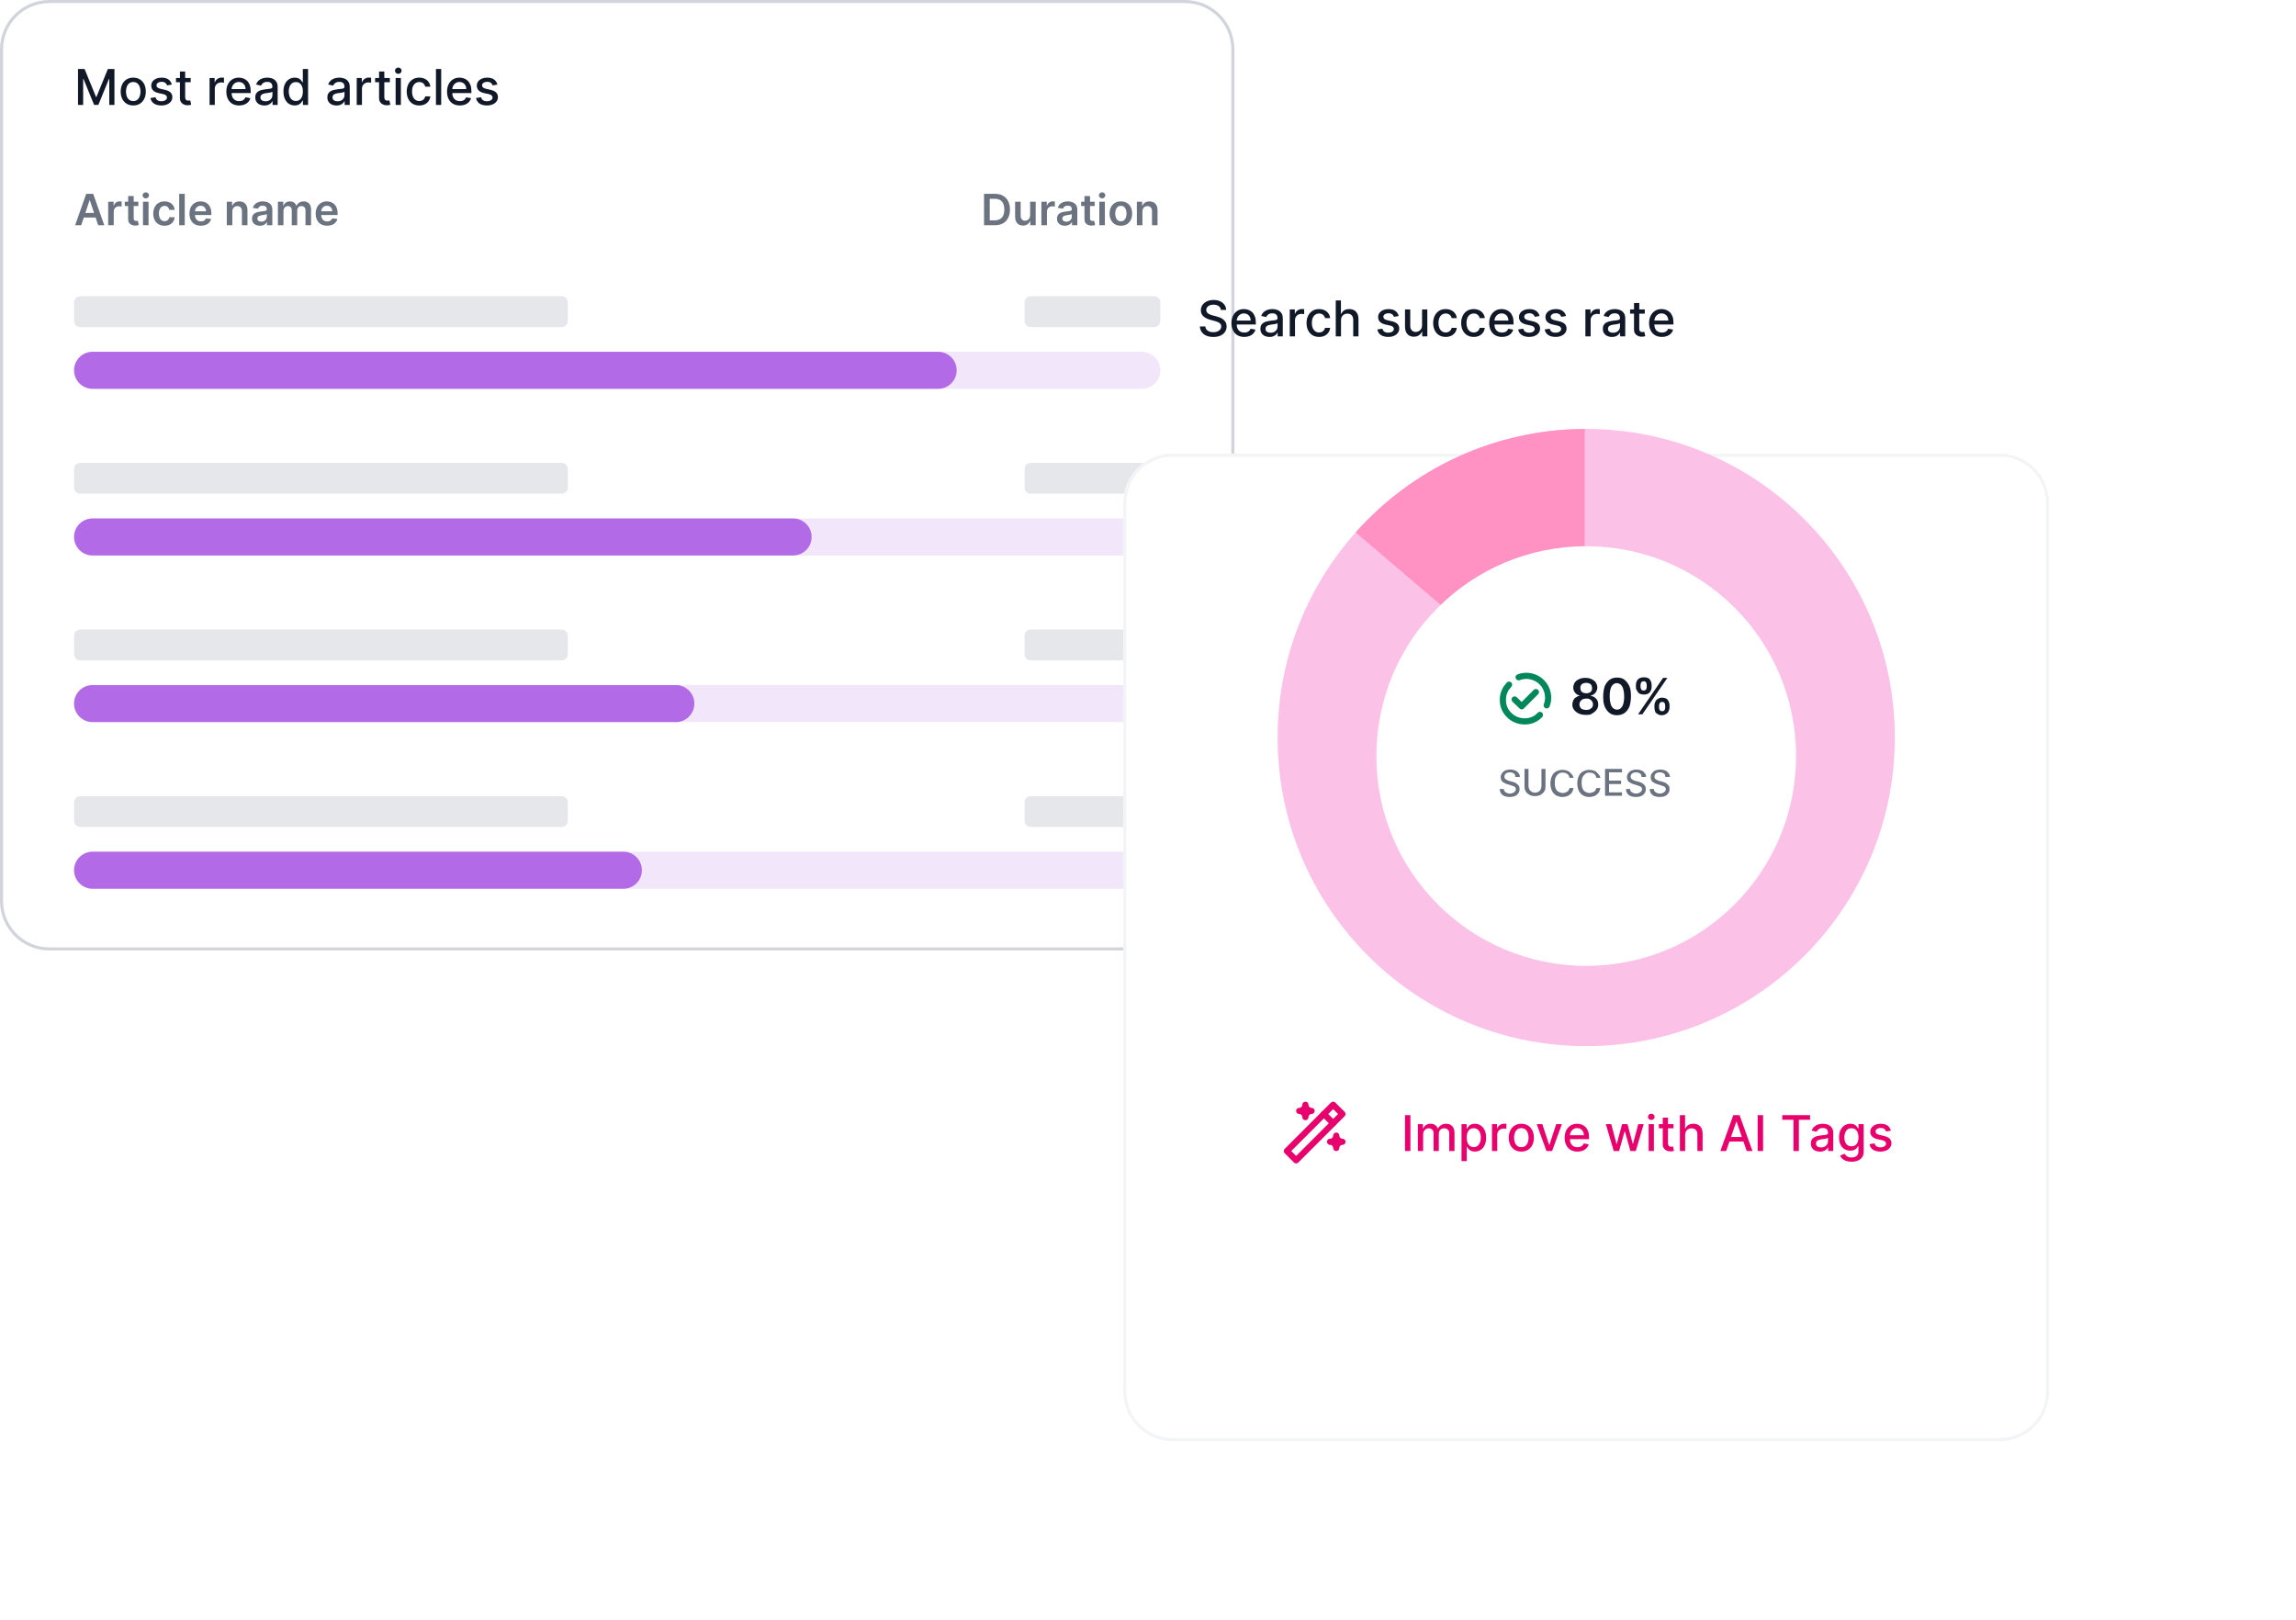 <svg width="744" height="525" viewBox="0 0 744 525" fill="none" xmlns="http://www.w3.org/2000/svg">
<g clip-path="url(#clip0_730_204)">
<path d="M384 0.5H16C7.44 0.5 0.5 7.44 0.5 16V292C0.5 300.56 7.44 307.5 16 307.5H384C392.56 307.5 399.5 300.56 399.5 292V16C399.5 7.44 392.56 0.5 384 0.5Z" fill="white" stroke="#D1D5DB"/>
<path d="M25.277 22.363H27.408L31.113 31.409H31.249L34.953 22.363H37.084V34H35.414V25.579H35.306L31.874 33.983H30.488L27.056 25.574H26.948V34H25.277V22.363ZM43.176 34.176C42.358 34.176 41.644 33.988 41.034 33.613C40.425 33.238 39.951 32.714 39.614 32.04C39.277 31.365 39.108 30.578 39.108 29.676C39.108 28.771 39.277 27.979 39.614 27.301C39.951 26.623 40.425 26.096 41.034 25.721C41.644 25.346 42.358 25.159 43.176 25.159C43.995 25.159 44.709 25.346 45.319 25.721C45.928 26.096 46.402 26.623 46.739 27.301C47.076 27.979 47.245 28.771 47.245 29.676C47.245 30.578 47.076 31.365 46.739 32.04C46.402 32.714 45.928 33.238 45.319 33.613C44.709 33.988 43.995 34.176 43.176 34.176ZM43.182 32.75C43.712 32.75 44.152 32.61 44.5 32.329C44.849 32.049 45.106 31.676 45.273 31.21C45.444 30.744 45.529 30.231 45.529 29.67C45.529 29.113 45.444 28.602 45.273 28.136C45.106 27.666 44.849 27.29 44.5 27.006C44.152 26.721 43.712 26.579 43.182 26.579C42.648 26.579 42.205 26.721 41.853 27.006C41.504 27.29 41.245 27.666 41.074 28.136C40.907 28.602 40.824 29.113 40.824 29.67C40.824 30.231 40.907 30.744 41.074 31.21C41.245 31.676 41.504 32.049 41.853 32.329C42.205 32.61 42.648 32.75 43.182 32.75ZM55.681 27.403L54.141 27.676C54.077 27.479 53.974 27.291 53.834 27.113C53.698 26.935 53.512 26.79 53.277 26.676C53.042 26.562 52.749 26.506 52.397 26.506C51.916 26.506 51.514 26.613 51.192 26.829C50.87 27.041 50.709 27.316 50.709 27.653C50.709 27.945 50.817 28.18 51.033 28.358C51.249 28.536 51.597 28.682 52.078 28.795L53.465 29.113C54.268 29.299 54.866 29.585 55.26 29.971C55.654 30.358 55.851 30.86 55.851 31.477C55.851 32 55.7 32.466 55.397 32.875C55.097 33.28 54.679 33.598 54.141 33.829C53.607 34.06 52.987 34.176 52.283 34.176C51.306 34.176 50.508 33.968 49.891 33.551C49.273 33.13 48.895 32.534 48.755 31.761L50.397 31.511C50.499 31.939 50.709 32.263 51.027 32.483C51.346 32.699 51.76 32.807 52.272 32.807C52.828 32.807 53.273 32.691 53.607 32.46C53.94 32.225 54.107 31.939 54.107 31.602C54.107 31.329 54.005 31.1 53.8 30.915C53.599 30.729 53.291 30.589 52.874 30.494L51.397 30.17C50.582 29.985 49.98 29.689 49.59 29.284C49.203 28.879 49.01 28.365 49.01 27.744C49.01 27.229 49.154 26.778 49.442 26.392C49.73 26.006 50.128 25.704 50.635 25.488C51.143 25.269 51.724 25.159 52.38 25.159C53.323 25.159 54.065 25.363 54.607 25.773C55.148 26.178 55.507 26.721 55.681 27.403ZM61.793 25.273V26.636H57.026V25.273H61.793ZM58.304 23.182H60.003V31.437C60.003 31.767 60.052 32.015 60.151 32.182C60.249 32.344 60.376 32.456 60.532 32.517C60.691 32.574 60.863 32.602 61.049 32.602C61.185 32.602 61.304 32.593 61.407 32.574C61.509 32.555 61.588 32.54 61.645 32.528L61.952 33.932C61.853 33.969 61.713 34.007 61.532 34.045C61.35 34.087 61.123 34.11 60.85 34.113C60.403 34.121 59.986 34.041 59.6 33.875C59.213 33.708 58.901 33.451 58.662 33.102C58.424 32.754 58.304 32.316 58.304 31.79V23.182ZM67.907 34V25.273H69.549V26.659H69.639C69.799 26.189 70.079 25.82 70.48 25.551C70.886 25.278 71.344 25.142 71.855 25.142C71.962 25.142 72.087 25.146 72.23 25.153C72.378 25.161 72.494 25.17 72.577 25.182V26.807C72.509 26.788 72.388 26.767 72.213 26.744C72.039 26.718 71.865 26.704 71.691 26.704C71.289 26.704 70.931 26.79 70.617 26.96C70.306 27.127 70.06 27.36 69.878 27.659C69.696 27.954 69.605 28.291 69.605 28.67V34H67.907ZM77.496 34.176C76.636 34.176 75.896 33.992 75.275 33.625C74.657 33.254 74.18 32.733 73.843 32.062C73.509 31.388 73.343 30.598 73.343 29.693C73.343 28.799 73.509 28.011 73.843 27.329C74.18 26.648 74.65 26.115 75.252 25.733C75.858 25.35 76.566 25.159 77.377 25.159C77.869 25.159 78.346 25.24 78.809 25.403C79.271 25.566 79.686 25.822 80.053 26.17C80.42 26.519 80.71 26.971 80.922 27.528C81.134 28.081 81.24 28.754 81.24 29.545V30.148H74.303V28.875H79.576C79.576 28.428 79.485 28.032 79.303 27.687C79.121 27.339 78.865 27.064 78.536 26.863C78.21 26.663 77.828 26.562 77.388 26.562C76.911 26.562 76.494 26.68 76.138 26.915C75.786 27.146 75.513 27.449 75.32 27.824C75.13 28.195 75.036 28.598 75.036 29.034V30.028C75.036 30.611 75.138 31.108 75.343 31.517C75.551 31.926 75.841 32.238 76.212 32.454C76.583 32.666 77.017 32.773 77.513 32.773C77.835 32.773 78.129 32.727 78.394 32.636C78.659 32.541 78.888 32.401 79.081 32.216C79.275 32.03 79.422 31.801 79.525 31.528L81.132 31.818C81.004 32.291 80.773 32.706 80.439 33.062C80.11 33.415 79.695 33.689 79.195 33.886C78.699 34.079 78.132 34.176 77.496 34.176ZM85.665 34.193C85.112 34.193 84.612 34.091 84.165 33.886C83.718 33.678 83.364 33.377 83.103 32.983C82.845 32.589 82.716 32.106 82.716 31.534C82.716 31.041 82.811 30.636 83 30.318C83.19 30 83.445 29.748 83.767 29.562C84.089 29.377 84.449 29.236 84.847 29.142C85.245 29.047 85.65 28.975 86.063 28.926C86.585 28.865 87.01 28.816 87.335 28.778C87.661 28.736 87.898 28.67 88.046 28.579C88.194 28.488 88.267 28.341 88.267 28.136V28.096C88.267 27.6 88.127 27.216 87.847 26.943C87.57 26.67 87.157 26.534 86.608 26.534C86.036 26.534 85.585 26.661 85.256 26.915C84.93 27.165 84.705 27.443 84.58 27.75L82.983 27.386C83.173 26.856 83.449 26.428 83.813 26.102C84.18 25.773 84.603 25.534 85.08 25.386C85.557 25.235 86.059 25.159 86.585 25.159C86.934 25.159 87.303 25.201 87.694 25.284C88.087 25.363 88.455 25.511 88.796 25.727C89.141 25.943 89.423 26.252 89.642 26.653C89.862 27.051 89.972 27.568 89.972 28.204V34H88.313V32.807H88.245C88.135 33.026 87.97 33.242 87.75 33.454C87.531 33.666 87.248 33.843 86.904 33.983C86.559 34.123 86.146 34.193 85.665 34.193ZM86.034 32.829C86.504 32.829 86.906 32.736 87.239 32.551C87.576 32.365 87.832 32.123 88.006 31.824C88.184 31.521 88.273 31.197 88.273 30.852V29.727C88.212 29.788 88.095 29.845 87.921 29.898C87.75 29.947 87.555 29.99 87.335 30.028C87.116 30.062 86.902 30.095 86.694 30.125C86.485 30.151 86.311 30.174 86.171 30.193C85.841 30.235 85.54 30.305 85.267 30.403C84.998 30.502 84.782 30.644 84.62 30.829C84.46 31.011 84.381 31.254 84.381 31.557C84.381 31.977 84.536 32.295 84.847 32.511C85.157 32.723 85.553 32.829 86.034 32.829ZM95.502 34.17C94.797 34.17 94.168 33.99 93.615 33.63C93.066 33.267 92.634 32.75 92.32 32.079C92.009 31.405 91.854 30.596 91.854 29.653C91.854 28.71 92.011 27.903 92.326 27.233C92.644 26.562 93.079 26.049 93.632 25.693C94.186 25.337 94.812 25.159 95.513 25.159C96.055 25.159 96.49 25.25 96.82 25.432C97.153 25.61 97.411 25.818 97.593 26.057C97.778 26.295 97.922 26.506 98.025 26.687H98.127V22.363H99.826V34H98.166V32.642H98.025C97.922 32.828 97.775 33.04 97.581 33.278C97.392 33.517 97.13 33.725 96.797 33.903C96.464 34.081 96.032 34.17 95.502 34.17ZM95.877 32.721C96.365 32.721 96.778 32.593 97.115 32.335C97.456 32.074 97.714 31.712 97.888 31.25C98.066 30.788 98.155 30.25 98.155 29.636C98.155 29.03 98.068 28.5 97.894 28.045C97.719 27.591 97.464 27.236 97.127 26.983C96.79 26.729 96.373 26.602 95.877 26.602C95.365 26.602 94.939 26.735 94.598 27C94.257 27.265 94 27.627 93.826 28.085C93.655 28.543 93.57 29.06 93.57 29.636C93.57 30.22 93.657 30.744 93.831 31.21C94.005 31.676 94.263 32.045 94.604 32.318C94.949 32.587 95.373 32.721 95.877 32.721ZM109.025 34.193C108.472 34.193 107.972 34.091 107.525 33.886C107.078 33.678 106.723 33.377 106.462 32.983C106.204 32.589 106.076 32.106 106.076 31.534C106.076 31.041 106.17 30.636 106.36 30.318C106.549 30 106.805 29.748 107.127 29.562C107.449 29.377 107.809 29.236 108.206 29.142C108.604 29.047 109.009 28.975 109.422 28.926C109.945 28.865 110.369 28.816 110.695 28.778C111.021 28.736 111.258 28.67 111.405 28.579C111.553 28.488 111.627 28.341 111.627 28.136V28.096C111.627 27.6 111.487 27.216 111.206 26.943C110.93 26.67 110.517 26.534 109.968 26.534C109.396 26.534 108.945 26.661 108.615 26.915C108.29 27.165 108.064 27.443 107.939 27.75L106.343 27.386C106.532 26.856 106.809 26.428 107.172 26.102C107.54 25.773 107.962 25.534 108.439 25.386C108.917 25.235 109.419 25.159 109.945 25.159C110.294 25.159 110.663 25.201 111.053 25.284C111.447 25.363 111.814 25.511 112.155 25.727C112.5 25.943 112.782 26.252 113.002 26.653C113.222 27.051 113.331 27.568 113.331 28.204V34H111.672V32.807H111.604C111.494 33.026 111.329 33.242 111.11 33.454C110.89 33.666 110.608 33.843 110.263 33.983C109.919 34.123 109.506 34.193 109.025 34.193ZM109.394 32.829C109.864 32.829 110.265 32.736 110.598 32.551C110.936 32.365 111.191 32.123 111.365 31.824C111.544 31.521 111.633 31.197 111.633 30.852V29.727C111.572 29.788 111.454 29.845 111.28 29.898C111.11 29.947 110.915 29.99 110.695 30.028C110.475 30.062 110.261 30.095 110.053 30.125C109.845 30.151 109.67 30.174 109.53 30.193C109.201 30.235 108.9 30.305 108.627 30.403C108.358 30.502 108.142 30.644 107.979 30.829C107.82 31.011 107.74 31.254 107.74 31.557C107.74 31.977 107.896 32.295 108.206 32.511C108.517 32.723 108.913 32.829 109.394 32.829ZM115.594 34V25.273H117.236V26.659H117.327C117.486 26.189 117.767 25.82 118.168 25.551C118.573 25.278 119.032 25.142 119.543 25.142C119.649 25.142 119.774 25.146 119.918 25.153C120.066 25.161 120.181 25.17 120.265 25.182V26.807C120.196 26.788 120.075 26.767 119.901 26.744C119.727 26.718 119.553 26.704 119.378 26.704C118.977 26.704 118.619 26.79 118.304 26.96C117.994 27.127 117.748 27.36 117.566 27.659C117.384 27.954 117.293 28.291 117.293 28.67V34H115.594ZM126.324 25.273V26.636H121.557V25.273H126.324ZM122.836 23.182H124.535V31.437C124.535 31.767 124.584 32.015 124.682 32.182C124.781 32.344 124.908 32.456 125.063 32.517C125.222 32.574 125.394 32.602 125.58 32.602C125.716 32.602 125.836 32.593 125.938 32.574C126.04 32.555 126.12 32.54 126.177 32.528L126.483 33.932C126.385 33.969 126.245 34.007 126.063 34.045C125.881 34.087 125.654 34.11 125.381 34.113C124.934 34.121 124.517 34.041 124.131 33.875C123.745 33.708 123.432 33.451 123.194 33.102C122.955 32.754 122.836 32.316 122.836 31.79V23.182ZM128.204 34V25.273H129.902V34H128.204ZM129.061 23.926C128.766 23.926 128.512 23.828 128.3 23.631C128.092 23.43 127.988 23.191 127.988 22.915C127.988 22.634 128.092 22.396 128.3 22.199C128.512 21.998 128.766 21.898 129.061 21.898C129.357 21.898 129.609 21.998 129.817 22.199C130.029 22.396 130.135 22.634 130.135 22.915C130.135 23.191 130.029 23.43 129.817 23.631C129.609 23.828 129.357 23.926 129.061 23.926ZM135.864 34.176C135.019 34.176 134.292 33.985 133.682 33.602C133.076 33.216 132.61 32.684 132.285 32.005C131.959 31.328 131.796 30.551 131.796 29.676C131.796 28.79 131.963 28.007 132.296 27.329C132.629 26.648 133.099 26.115 133.705 25.733C134.311 25.35 135.025 25.159 135.847 25.159C136.51 25.159 137.101 25.282 137.62 25.528C138.139 25.771 138.557 26.111 138.875 26.551C139.197 26.99 139.389 27.504 139.449 28.091H137.796C137.705 27.682 137.497 27.329 137.171 27.034C136.849 26.738 136.417 26.591 135.875 26.591C135.402 26.591 134.987 26.716 134.631 26.966C134.279 27.212 134.004 27.564 133.807 28.023C133.61 28.477 133.512 29.015 133.512 29.636C133.512 30.273 133.608 30.822 133.802 31.284C133.995 31.746 134.267 32.104 134.62 32.358C134.976 32.611 135.394 32.738 135.875 32.738C136.197 32.738 136.489 32.68 136.75 32.562C137.016 32.441 137.237 32.269 137.415 32.045C137.597 31.822 137.724 31.553 137.796 31.238H139.449C139.389 31.803 139.205 32.307 138.898 32.75C138.591 33.193 138.18 33.541 137.665 33.795C137.154 34.049 136.553 34.176 135.864 34.176ZM142.965 22.363V34H141.266V22.363H142.965ZM149.012 34.176C148.152 34.176 147.411 33.992 146.79 33.625C146.173 33.254 145.695 32.733 145.358 32.062C145.025 31.388 144.858 30.598 144.858 29.693C144.858 28.799 145.025 28.011 145.358 27.329C145.695 26.648 146.165 26.115 146.767 25.733C147.374 25.35 148.082 25.159 148.892 25.159C149.385 25.159 149.862 25.24 150.324 25.403C150.786 25.566 151.201 25.822 151.569 26.17C151.936 26.519 152.226 26.971 152.438 27.528C152.65 28.081 152.756 28.754 152.756 29.545V30.148H145.819V28.875H151.091C151.091 28.428 151 28.032 150.819 27.687C150.637 27.339 150.381 27.064 150.052 26.863C149.726 26.663 149.343 26.562 148.904 26.562C148.427 26.562 148.01 26.68 147.654 26.915C147.302 27.146 147.029 27.449 146.836 27.824C146.646 28.195 146.552 28.598 146.552 29.034V30.028C146.552 30.611 146.654 31.108 146.858 31.517C147.067 31.926 147.356 32.238 147.728 32.454C148.099 32.666 148.533 32.773 149.029 32.773C149.351 32.773 149.644 32.727 149.91 32.636C150.175 32.541 150.404 32.401 150.597 32.216C150.79 32.03 150.938 31.801 151.04 31.528L152.648 31.818C152.519 32.291 152.288 32.706 151.955 33.062C151.625 33.415 151.211 33.689 150.711 33.886C150.214 34.079 149.648 34.176 149.012 34.176ZM161.181 27.403L159.641 27.676C159.577 27.479 159.474 27.291 159.334 27.113C159.198 26.935 159.012 26.79 158.777 26.676C158.543 26.562 158.249 26.506 157.897 26.506C157.416 26.506 157.014 26.613 156.692 26.829C156.37 27.041 156.209 27.316 156.209 27.653C156.209 27.945 156.317 28.18 156.533 28.358C156.749 28.536 157.097 28.682 157.579 28.795L158.965 29.113C159.768 29.299 160.366 29.585 160.76 29.971C161.154 30.358 161.351 30.86 161.351 31.477C161.351 32 161.2 32.466 160.897 32.875C160.597 33.28 160.179 33.598 159.641 33.829C159.107 34.06 158.488 34.176 157.783 34.176C156.806 34.176 156.008 33.968 155.391 33.551C154.774 33.13 154.395 32.534 154.255 31.761L155.897 31.511C155.999 31.939 156.209 32.263 156.527 32.483C156.846 32.699 157.26 32.807 157.772 32.807C158.329 32.807 158.774 32.691 159.107 32.46C159.44 32.225 159.607 31.939 159.607 31.602C159.607 31.329 159.505 31.1 159.3 30.915C159.099 30.729 158.791 30.589 158.374 30.494L156.897 30.17C156.082 29.985 155.48 29.689 155.09 29.284C154.704 28.879 154.51 28.365 154.51 27.744C154.51 27.229 154.654 26.778 154.942 26.392C155.23 26.006 155.628 25.704 156.135 25.488C156.643 25.269 157.224 25.159 157.88 25.159C158.823 25.159 159.565 25.363 160.107 25.773C160.649 26.178 161.007 26.721 161.181 27.403Z" fill="#111827"/>
<path d="M26.312 73H24.344L27.928 62.818H30.205L33.795 73H31.826L29.107 64.906H29.027L26.312 73ZM26.377 69.008H31.747V70.49H26.377V69.008ZM35.056 73V65.364H36.801V66.637H36.881C37.02 66.196 37.259 65.856 37.597 65.617C37.938 65.375 38.328 65.254 38.765 65.254C38.865 65.254 38.975 65.259 39.098 65.269C39.224 65.276 39.329 65.288 39.411 65.304V66.96C39.335 66.933 39.214 66.91 39.048 66.89C38.886 66.867 38.729 66.855 38.576 66.855C38.248 66.855 37.953 66.927 37.691 67.069C37.433 67.208 37.229 67.402 37.08 67.651C36.931 67.899 36.856 68.186 36.856 68.511V73H35.056ZM44.831 65.364V66.756H40.441V65.364H44.831ZM41.524 63.534H43.324V70.703C43.324 70.945 43.361 71.131 43.434 71.26C43.51 71.386 43.609 71.472 43.732 71.519C43.854 71.565 43.99 71.588 44.139 71.588C44.252 71.588 44.355 71.58 44.448 71.563C44.544 71.547 44.617 71.532 44.666 71.519L44.97 72.926C44.873 72.959 44.736 72.995 44.557 73.035C44.381 73.075 44.166 73.098 43.911 73.105C43.46 73.118 43.054 73.05 42.693 72.901C42.331 72.748 42.045 72.513 41.833 72.195C41.624 71.877 41.521 71.479 41.524 71.002V63.534ZM46.336 73V65.364H48.135V73H46.336ZM47.24 64.28C46.955 64.28 46.71 64.186 46.505 63.997C46.299 63.804 46.197 63.574 46.197 63.306C46.197 63.034 46.299 62.803 46.505 62.614C46.71 62.422 46.955 62.326 47.24 62.326C47.529 62.326 47.774 62.422 47.976 62.614C48.182 62.803 48.284 63.034 48.284 63.306C48.284 63.574 48.182 63.804 47.976 63.997C47.774 64.186 47.529 64.28 47.24 64.28ZM53.317 73.149C52.555 73.149 51.9 72.982 51.353 72.647C50.81 72.312 50.39 71.85 50.095 71.26C49.804 70.667 49.658 69.984 49.658 69.212C49.658 68.436 49.807 67.752 50.105 67.159C50.404 66.562 50.825 66.098 51.368 65.766C51.915 65.432 52.561 65.264 53.307 65.264C53.927 65.264 54.475 65.379 54.953 65.607C55.433 65.833 55.816 66.153 56.101 66.567C56.386 66.978 56.548 67.459 56.588 68.009H54.868C54.799 67.641 54.633 67.334 54.371 67.089C54.112 66.84 53.766 66.716 53.332 66.716C52.964 66.716 52.641 66.816 52.362 67.014C52.084 67.21 51.867 67.492 51.711 67.86C51.559 68.228 51.483 68.668 51.483 69.182C51.483 69.702 51.559 70.15 51.711 70.524C51.864 70.896 52.077 71.182 52.352 71.384C52.631 71.583 52.957 71.683 53.332 71.683C53.597 71.683 53.834 71.633 54.043 71.534C54.255 71.431 54.432 71.283 54.575 71.091C54.717 70.899 54.815 70.665 54.868 70.39H56.588C56.545 70.93 56.386 71.409 56.111 71.827C55.836 72.241 55.461 72.566 54.987 72.801C54.513 73.033 53.957 73.149 53.317 73.149ZM59.866 62.818V73H58.066V62.818H59.866ZM65.097 73.149C64.332 73.149 63.67 72.99 63.113 72.672C62.56 72.351 62.134 71.897 61.836 71.31C61.538 70.72 61.388 70.025 61.388 69.227C61.388 68.441 61.538 67.752 61.836 67.159C62.137 66.562 62.558 66.098 63.099 65.766C63.639 65.432 64.273 65.264 65.003 65.264C65.473 65.264 65.917 65.341 66.335 65.493C66.756 65.642 67.127 65.874 67.449 66.189C67.773 66.504 68.029 66.905 68.214 67.392C68.4 67.876 68.493 68.453 68.493 69.122V69.674H62.234V68.461H66.768C66.764 68.116 66.69 67.81 66.544 67.541C66.398 67.27 66.194 67.056 65.932 66.9C65.674 66.744 65.372 66.666 65.028 66.666C64.66 66.666 64.337 66.756 64.058 66.935C63.78 67.111 63.563 67.343 63.407 67.631C63.254 67.916 63.176 68.229 63.173 68.57V69.629C63.173 70.074 63.254 70.455 63.417 70.773C63.579 71.088 63.806 71.33 64.098 71.499C64.389 71.665 64.731 71.747 65.122 71.747C65.384 71.747 65.621 71.711 65.833 71.638C66.045 71.562 66.229 71.451 66.385 71.305C66.54 71.159 66.658 70.978 66.738 70.763L68.418 70.952C68.312 71.396 68.11 71.784 67.812 72.115C67.517 72.443 67.139 72.699 66.678 72.881C66.217 73.06 65.69 73.149 65.097 73.149ZM75.288 68.526V73H73.488V65.364H75.208V66.661H75.298C75.473 66.234 75.753 65.894 76.138 65.642C76.526 65.39 77.004 65.264 77.575 65.264C78.102 65.264 78.561 65.377 78.952 65.603C79.346 65.828 79.651 66.154 79.867 66.582C80.085 67.009 80.193 67.528 80.19 68.138V73H78.39V68.416C78.39 67.906 78.257 67.507 77.992 67.218C77.73 66.93 77.367 66.786 76.903 66.786C76.589 66.786 76.308 66.855 76.063 66.995C75.821 67.13 75.631 67.328 75.492 67.586C75.356 67.845 75.288 68.158 75.288 68.526ZM84.217 73.154C83.733 73.154 83.297 73.068 82.909 72.896C82.525 72.72 82.22 72.462 81.994 72.12C81.772 71.779 81.661 71.358 81.661 70.857C81.661 70.427 81.741 70.07 81.9 69.789C82.059 69.507 82.276 69.281 82.551 69.112C82.826 68.943 83.136 68.816 83.481 68.73C83.829 68.64 84.188 68.576 84.56 68.536C85.007 68.489 85.37 68.448 85.648 68.411C85.927 68.372 86.129 68.312 86.255 68.232C86.384 68.15 86.449 68.022 86.449 67.85V67.82C86.449 67.445 86.338 67.155 86.116 66.95C85.894 66.744 85.574 66.641 85.156 66.641C84.715 66.641 84.366 66.738 84.107 66.93C83.852 67.122 83.68 67.349 83.59 67.611L81.91 67.372C82.043 66.908 82.261 66.521 82.566 66.209C82.871 65.894 83.244 65.659 83.685 65.503C84.126 65.344 84.613 65.264 85.146 65.264C85.514 65.264 85.88 65.308 86.245 65.394C86.61 65.48 86.943 65.622 87.244 65.821C87.546 66.017 87.788 66.284 87.97 66.622C88.156 66.96 88.249 67.382 88.249 67.889V73H86.519V71.951H86.459C86.349 72.163 86.195 72.362 85.996 72.548C85.801 72.73 85.554 72.878 85.256 72.99C84.961 73.1 84.614 73.154 84.217 73.154ZM84.684 71.832C85.045 71.832 85.358 71.761 85.624 71.618C85.889 71.472 86.093 71.28 86.235 71.041C86.381 70.803 86.454 70.543 86.454 70.261V69.361C86.397 69.407 86.302 69.451 86.166 69.49C86.033 69.53 85.884 69.565 85.718 69.595C85.552 69.624 85.388 69.651 85.226 69.674C85.063 69.697 84.923 69.717 84.803 69.734C84.535 69.77 84.295 69.83 84.082 69.913C83.87 69.996 83.703 70.112 83.58 70.261C83.458 70.407 83.396 70.596 83.396 70.828C83.396 71.159 83.517 71.409 83.759 71.578C84.001 71.747 84.309 71.832 84.684 71.832ZM90.058 73V65.364H91.778V66.661H91.868C92.027 66.224 92.29 65.882 92.658 65.637C93.026 65.389 93.465 65.264 93.976 65.264C94.493 65.264 94.929 65.39 95.283 65.642C95.641 65.891 95.893 66.231 96.039 66.661H96.119C96.288 66.237 96.573 65.899 96.974 65.647C97.378 65.392 97.857 65.264 98.41 65.264C99.113 65.264 99.686 65.487 100.131 65.931C100.575 66.375 100.797 67.023 100.797 67.874V73H98.992V68.153C98.992 67.679 98.866 67.333 98.614 67.114C98.362 66.892 98.054 66.781 97.69 66.781C97.255 66.781 96.916 66.917 96.67 67.188C96.428 67.457 96.308 67.806 96.308 68.237V73H94.543V68.078C94.543 67.684 94.423 67.369 94.185 67.134C93.949 66.898 93.641 66.781 93.26 66.781C93.001 66.781 92.766 66.847 92.554 66.98C92.342 67.109 92.173 67.293 92.047 67.531C91.921 67.767 91.858 68.042 91.858 68.357V73H90.058ZM106.004 73.149C105.238 73.149 104.577 72.99 104.02 72.672C103.466 72.351 103.041 71.897 102.742 71.31C102.444 70.72 102.295 70.025 102.295 69.227C102.295 68.441 102.444 67.752 102.742 67.159C103.044 66.562 103.465 66.098 104.005 65.766C104.545 65.432 105.18 65.264 105.909 65.264C106.38 65.264 106.824 65.341 107.242 65.493C107.663 65.642 108.034 65.874 108.355 66.189C108.68 66.504 108.935 66.905 109.121 67.392C109.306 67.876 109.399 68.453 109.399 69.122V69.674H103.14V68.461H107.674C107.671 68.116 107.596 67.81 107.45 67.541C107.305 67.27 107.101 67.056 106.839 66.9C106.58 66.744 106.279 66.666 105.934 66.666C105.566 66.666 105.243 66.756 104.965 66.935C104.686 67.111 104.469 67.343 104.313 67.631C104.161 67.916 104.083 68.229 104.08 68.57V69.629C104.08 70.074 104.161 70.455 104.323 70.773C104.486 71.088 104.713 71.33 105.004 71.499C105.296 71.665 105.637 71.747 106.029 71.747C106.29 71.747 106.527 71.711 106.739 71.638C106.952 71.562 107.136 71.451 107.291 71.305C107.447 71.159 107.565 70.978 107.644 70.763L109.325 70.952C109.219 71.396 109.016 71.784 108.718 72.115C108.423 72.443 108.045 72.699 107.585 72.881C107.124 73.06 106.597 73.149 106.004 73.149Z" fill="#6B7280"/>
<path d="M322.322 73H318.871V62.818H322.391C323.402 62.818 324.271 63.022 324.996 63.43C325.726 63.834 326.286 64.416 326.677 65.175C327.068 65.934 327.263 66.842 327.263 67.899C327.263 68.96 327.066 69.871 326.672 70.634C326.281 71.396 325.716 71.981 324.977 72.389C324.241 72.796 323.356 73 322.322 73ZM320.716 71.404H322.232C322.942 71.404 323.533 71.275 324.007 71.016C324.481 70.755 324.837 70.365 325.076 69.848C325.315 69.328 325.434 68.678 325.434 67.899C325.434 67.121 325.315 66.474 325.076 65.96C324.837 65.443 324.484 65.057 324.017 64.802C323.553 64.543 322.976 64.414 322.287 64.414H320.716V71.404ZM333.804 69.789V65.364H335.603V73H333.858V71.643H333.779C333.606 72.07 333.323 72.42 332.929 72.692C332.538 72.964 332.055 73.1 331.482 73.1C330.981 73.1 330.539 72.989 330.154 72.766C329.773 72.541 329.475 72.215 329.26 71.787C329.044 71.356 328.936 70.836 328.936 70.226V65.364H330.736V69.948C330.736 70.431 330.869 70.816 331.134 71.101C331.399 71.386 331.747 71.529 332.178 71.529C332.443 71.529 332.7 71.464 332.949 71.335C333.197 71.206 333.401 71.013 333.56 70.758C333.722 70.499 333.804 70.176 333.804 69.789ZM337.454 73V65.364H339.199V66.637H339.279C339.418 66.196 339.656 65.856 339.994 65.617C340.336 65.375 340.725 65.254 341.163 65.254C341.262 65.254 341.373 65.259 341.496 65.269C341.622 65.276 341.726 65.288 341.809 65.304V66.96C341.733 66.933 341.612 66.91 341.446 66.89C341.284 66.867 341.126 66.855 340.974 66.855C340.646 66.855 340.351 66.927 340.089 67.069C339.83 67.208 339.627 67.402 339.477 67.651C339.328 67.899 339.254 68.186 339.254 68.511V73H337.454ZM345.066 73.154C344.582 73.154 344.146 73.068 343.758 72.896C343.374 72.72 343.069 72.462 342.843 72.12C342.621 71.779 342.51 71.358 342.51 70.857C342.51 70.427 342.59 70.07 342.749 69.789C342.908 69.507 343.125 69.281 343.4 69.112C343.675 68.943 343.985 68.816 344.33 68.73C344.678 68.64 345.037 68.576 345.409 68.536C345.856 68.489 346.219 68.448 346.497 68.411C346.776 68.372 346.978 68.312 347.104 68.232C347.233 68.15 347.298 68.022 347.298 67.85V67.82C347.298 67.445 347.187 67.155 346.965 66.95C346.743 66.744 346.423 66.641 346.005 66.641C345.564 66.641 345.215 66.738 344.956 66.93C344.701 67.122 344.529 67.349 344.439 67.611L342.759 67.372C342.891 66.908 343.11 66.521 343.415 66.209C343.72 65.894 344.093 65.659 344.534 65.503C344.974 65.344 345.462 65.264 345.995 65.264C346.363 65.264 346.729 65.308 347.094 65.394C347.459 65.48 347.792 65.622 348.093 65.821C348.395 66.017 348.637 66.284 348.819 66.622C349.005 66.96 349.097 67.382 349.097 67.889V73H347.367V71.951H347.308C347.198 72.163 347.044 72.362 346.845 72.548C346.65 72.73 346.403 72.878 346.105 72.99C345.81 73.1 345.463 73.154 345.066 73.154ZM345.533 71.832C345.894 71.832 346.207 71.761 346.472 71.618C346.738 71.472 346.941 71.28 347.084 71.041C347.23 70.803 347.303 70.543 347.303 70.261V69.361C347.246 69.407 347.15 69.451 347.014 69.49C346.882 69.53 346.733 69.565 346.567 69.595C346.401 69.624 346.237 69.651 346.075 69.674C345.912 69.697 345.771 69.717 345.652 69.734C345.384 69.77 345.143 69.83 344.931 69.913C344.719 69.996 344.552 70.112 344.429 70.261C344.307 70.407 344.245 70.596 344.245 70.828C344.245 71.159 344.366 71.409 344.608 71.578C344.85 71.747 345.158 71.832 345.533 71.832ZM354.72 65.364V66.756H350.33V65.364H354.72ZM351.414 63.534H353.214V70.703C353.214 70.945 353.25 71.131 353.323 71.26C353.4 71.386 353.499 71.472 353.622 71.519C353.744 71.565 353.88 71.588 354.029 71.588C354.142 71.588 354.245 71.58 354.338 71.563C354.434 71.547 354.507 71.532 354.556 71.519L354.86 72.926C354.763 72.959 354.626 72.995 354.447 73.035C354.271 73.075 354.056 73.098 353.801 73.105C353.35 73.118 352.944 73.05 352.583 72.901C352.221 72.748 351.935 72.513 351.722 72.195C351.514 71.877 351.411 71.479 351.414 71.002V63.534ZM356.225 73V65.364H358.025V73H356.225ZM357.13 64.28C356.845 64.28 356.6 64.186 356.395 63.997C356.189 63.804 356.086 63.574 356.086 63.306C356.086 63.034 356.189 62.803 356.395 62.614C356.6 62.422 356.845 62.326 357.13 62.326C357.419 62.326 357.664 62.422 357.866 62.614C358.072 62.803 358.174 63.034 358.174 63.306C358.174 63.574 358.072 63.804 357.866 63.997C357.664 64.186 357.419 64.28 357.13 64.28ZM363.207 73.149C362.461 73.149 361.815 72.985 361.268 72.657C360.721 72.329 360.297 71.87 359.995 71.28C359.697 70.69 359.548 70.001 359.548 69.212C359.548 68.423 359.697 67.732 359.995 67.139C360.297 66.545 360.721 66.085 361.268 65.757C361.815 65.428 362.461 65.264 363.207 65.264C363.953 65.264 364.599 65.428 365.146 65.757C365.693 66.085 366.115 66.545 366.414 67.139C366.715 67.732 366.866 68.423 366.866 69.212C366.866 70.001 366.715 70.69 366.414 71.28C366.115 71.87 365.693 72.329 365.146 72.657C364.599 72.985 363.953 73.149 363.207 73.149ZM363.217 71.708C363.621 71.708 363.959 71.597 364.231 71.374C364.503 71.149 364.705 70.847 364.838 70.47C364.973 70.092 365.041 69.671 365.041 69.207C365.041 68.74 364.973 68.317 364.838 67.939C364.705 67.558 364.503 67.255 364.231 67.029C363.959 66.804 363.621 66.691 363.217 66.691C362.802 66.691 362.458 66.804 362.183 67.029C361.911 67.255 361.707 67.558 361.571 67.939C361.439 68.317 361.372 68.74 361.372 69.207C361.372 69.671 361.439 70.092 361.571 70.47C361.707 70.847 361.911 71.149 362.183 71.374C362.458 71.597 362.802 71.708 363.217 71.708ZM370.193 68.526V73H368.393V65.364H370.114V66.661H370.203C370.379 66.234 370.659 65.894 371.043 65.642C371.431 65.39 371.91 65.264 372.48 65.264C373.007 65.264 373.466 65.377 373.857 65.603C374.252 65.828 374.557 66.154 374.772 66.582C374.991 67.009 375.098 67.528 375.095 68.138V73H373.295V68.416C373.295 67.906 373.163 67.507 372.898 67.218C372.636 66.93 372.273 66.786 371.809 66.786C371.494 66.786 371.214 66.855 370.969 66.995C370.727 67.13 370.536 67.328 370.397 67.586C370.261 67.845 370.193 68.158 370.193 68.526Z" fill="#6B7280"/>
<path d="M182 96H26C24.895 96 24 96.895 24 98V104C24 105.105 24.895 106 26 106H182C183.105 106 184 105.105 184 104V98C184 96.895 183.105 96 182 96Z" fill="#E5E7EB"/>
<path d="M374 96H334C332.895 96 332 96.895 332 98V104C332 105.105 332.895 106 334 106H374C375.105 106 376 105.105 376 104V98C376 96.895 375.105 96 374 96Z" fill="#E5E7EB"/>
<path d="M370 114H30C26.686 114 24 116.686 24 120C24 123.314 26.686 126 30 126H370C373.314 126 376 123.314 376 120C376 116.686 373.314 114 370 114Z" fill="#F2E6FB"/>
<path d="M304 114H30C26.686 114 24 116.686 24 120C24 123.314 26.686 126 30 126H304C307.314 126 310 123.314 310 120C310 116.686 307.314 114 304 114Z" fill="#B36AE6"/>
<path d="M182 150H26C24.895 150 24 150.895 24 152V158C24 159.105 24.895 160 26 160H182C183.105 160 184 159.105 184 158V152C184 150.895 183.105 150 182 150Z" fill="#E5E7EB"/>
<path d="M374 150H334C332.895 150 332 150.895 332 152V158C332 159.105 332.895 160 334 160H374C375.105 160 376 159.105 376 158V152C376 150.895 375.105 150 374 150Z" fill="#E5E7EB"/>
<path d="M370 168H30C26.686 168 24 170.686 24 174C24 177.314 26.686 180 30 180H370C373.314 180 376 177.314 376 174C376 170.686 373.314 168 370 168Z" fill="#F2E6FB"/>
<path d="M257 168H30C26.686 168 24 170.686 24 174C24 177.314 26.686 180 30 180H257C260.314 180 263 177.314 263 174C263 170.686 260.314 168 257 168Z" fill="#B36AE6"/>
<path d="M182 204H26C24.895 204 24 204.895 24 206V212C24 213.105 24.895 214 26 214H182C183.105 214 184 213.105 184 212V206C184 204.895 183.105 204 182 204Z" fill="#E5E7EB"/>
<path d="M374 204H334C332.895 204 332 204.895 332 206V212C332 213.105 332.895 214 334 214H374C375.105 214 376 213.105 376 212V206C376 204.895 375.105 204 374 204Z" fill="#E5E7EB"/>
<path d="M370 222H30C26.686 222 24 224.686 24 228C24 231.314 26.686 234 30 234H370C373.314 234 376 231.314 376 228C376 224.686 373.314 222 370 222Z" fill="#F2E6FB"/>
<path d="M219 222H30C26.686 222 24 224.686 24 228C24 231.314 26.686 234 30 234H219C222.314 234 225 231.314 225 228C225 224.686 222.314 222 219 222Z" fill="#B36AE6"/>
<path d="M182 258H26C24.895 258 24 258.895 24 260V266C24 267.105 24.895 268 26 268H182C183.105 268 184 267.105 184 266V260C184 258.895 183.105 258 182 258Z" fill="#E5E7EB"/>
<path d="M374 258H334C332.895 258 332 258.895 332 260V266C332 267.105 332.895 268 334 268H374C375.105 268 376 267.105 376 266V260C376 258.895 375.105 258 374 258Z" fill="#E5E7EB"/>
<path d="M370 276H30C26.686 276 24 278.686 24 282C24 285.314 26.686 288 30 288H370C373.314 288 376 285.314 376 282C376 278.686 373.314 276 370 276Z" fill="#F2E6FB"/>
<path d="M202 276H30C26.686 276 24 278.686 24 282C24 285.314 26.686 288 30 288H202C205.314 288 208 285.314 208 282C208 278.686 205.314 276 202 276Z" fill="#B36AE6"/>
<g filter="url(#filter0_dd_730_204)">
<path d="M648 75H380C371.163 75 364 82.163 364 91V379C364 387.837 371.163 395 380 395H648C656.837 395 664 387.837 664 379V91C664 82.163 656.837 75 648 75Z" fill="white"/>
<path d="M648 75.5H380C371.44 75.5 364.5 82.44 364.5 91V379C364.5 387.56 371.44 394.5 380 394.5H648C656.56 394.5 663.5 387.56 663.5 379V91C663.5 82.44 656.56 75.5 648 75.5Z" stroke="#F3F4F6"/>
</g>
<path d="M395.623 100.42C395.562 99.883 395.312 99.466 394.873 99.171C394.434 98.871 393.881 98.722 393.214 98.722C392.737 98.722 392.324 98.797 391.975 98.949C391.627 99.097 391.356 99.301 391.163 99.563C390.973 99.82 390.879 100.114 390.879 100.443C390.879 100.72 390.943 100.958 391.072 101.159C391.204 101.36 391.377 101.528 391.589 101.665C391.805 101.797 392.036 101.909 392.282 102C392.528 102.087 392.765 102.159 392.992 102.216L394.129 102.511C394.5 102.602 394.881 102.725 395.271 102.881C395.661 103.036 396.023 103.241 396.356 103.494C396.689 103.748 396.958 104.062 397.163 104.438C397.371 104.812 397.475 105.261 397.475 105.784C397.475 106.443 397.305 107.028 396.964 107.54C396.627 108.051 396.136 108.455 395.492 108.75C394.852 109.045 394.078 109.193 393.168 109.193C392.297 109.193 391.543 109.055 390.907 108.778C390.271 108.502 389.773 108.11 389.413 107.602C389.053 107.091 388.854 106.485 388.816 105.784H390.578C390.612 106.205 390.748 106.555 390.987 106.835C391.229 107.112 391.538 107.318 391.913 107.455C392.292 107.587 392.706 107.653 393.157 107.653C393.653 107.653 394.095 107.576 394.481 107.42C394.871 107.261 395.178 107.042 395.401 106.761C395.625 106.477 395.737 106.146 395.737 105.767C395.737 105.422 395.638 105.14 395.441 104.92C395.248 104.701 394.985 104.519 394.651 104.375C394.322 104.231 393.949 104.104 393.532 103.994L392.157 103.619C391.225 103.366 390.487 102.992 389.941 102.5C389.4 102.008 389.129 101.356 389.129 100.545C389.129 99.875 389.311 99.29 389.674 98.79C390.038 98.29 390.53 97.902 391.151 97.625C391.773 97.345 392.473 97.205 393.254 97.205C394.042 97.205 394.737 97.343 395.339 97.619C395.945 97.896 396.422 98.277 396.771 98.761C397.119 99.243 397.301 99.796 397.316 100.42H395.623ZM403.198 109.176C402.338 109.176 401.598 108.992 400.977 108.625C400.359 108.254 399.882 107.733 399.545 107.062C399.212 106.388 399.045 105.598 399.045 104.693C399.045 103.799 399.212 103.011 399.545 102.33C399.882 101.648 400.352 101.116 400.954 100.733C401.56 100.35 402.268 100.159 403.079 100.159C403.571 100.159 404.049 100.241 404.511 100.403C404.973 100.566 405.388 100.822 405.755 101.17C406.123 101.519 406.412 101.972 406.624 102.528C406.837 103.081 406.943 103.754 406.943 104.545V105.148H400.005V103.875H405.278C405.278 103.428 405.187 103.032 405.005 102.688C404.823 102.339 404.568 102.064 404.238 101.864C403.912 101.663 403.53 101.562 403.09 101.562C402.613 101.562 402.196 101.68 401.84 101.915C401.488 102.146 401.215 102.449 401.022 102.824C400.833 103.195 400.738 103.598 400.738 104.034V105.028C400.738 105.612 400.84 106.108 401.045 106.517C401.253 106.926 401.543 107.239 401.914 107.455C402.285 107.667 402.719 107.773 403.215 107.773C403.537 107.773 403.831 107.727 404.096 107.636C404.361 107.542 404.59 107.402 404.784 107.216C404.977 107.03 405.124 106.801 405.227 106.528L406.835 106.818C406.706 107.292 406.475 107.706 406.141 108.062C405.812 108.415 405.397 108.689 404.897 108.886C404.401 109.08 403.835 109.176 403.198 109.176ZM411.367 109.193C410.814 109.193 410.314 109.091 409.867 108.886C409.42 108.678 409.066 108.377 408.805 107.983C408.547 107.589 408.418 107.106 408.418 106.534C408.418 106.042 408.513 105.636 408.703 105.318C408.892 105 409.148 104.748 409.47 104.562C409.792 104.377 410.151 104.237 410.549 104.142C410.947 104.047 411.352 103.975 411.765 103.926C412.288 103.866 412.712 103.816 413.038 103.778C413.364 103.737 413.6 103.67 413.748 103.58C413.896 103.489 413.97 103.341 413.97 103.136V103.097C413.97 102.6 413.829 102.216 413.549 101.943C413.273 101.67 412.86 101.534 412.31 101.534C411.739 101.534 411.288 101.661 410.958 101.915C410.632 102.165 410.407 102.443 410.282 102.75L408.686 102.386C408.875 101.856 409.151 101.428 409.515 101.102C409.882 100.773 410.305 100.534 410.782 100.386C411.259 100.235 411.761 100.159 412.288 100.159C412.636 100.159 413.006 100.201 413.396 100.284C413.79 100.364 414.157 100.511 414.498 100.727C414.843 100.943 415.125 101.252 415.345 101.653C415.564 102.051 415.674 102.568 415.674 103.205V109H414.015V107.807H413.947C413.837 108.027 413.672 108.242 413.453 108.455C413.233 108.667 412.951 108.843 412.606 108.983C412.261 109.123 411.848 109.193 411.367 109.193ZM411.737 107.83C412.206 107.83 412.608 107.737 412.941 107.551C413.278 107.366 413.534 107.123 413.708 106.824C413.886 106.521 413.975 106.197 413.975 105.852V104.727C413.915 104.788 413.797 104.845 413.623 104.898C413.453 104.947 413.257 104.991 413.038 105.028C412.818 105.062 412.604 105.095 412.396 105.125C412.187 105.152 412.013 105.174 411.873 105.193C411.543 105.235 411.242 105.305 410.97 105.403C410.701 105.502 410.485 105.644 410.322 105.83C410.163 106.011 410.083 106.254 410.083 106.557C410.083 106.977 410.239 107.295 410.549 107.511C410.86 107.723 411.256 107.83 411.737 107.83ZM417.937 109V100.273H419.579V101.659H419.67C419.829 101.189 420.109 100.82 420.511 100.551C420.916 100.278 421.374 100.142 421.886 100.142C421.992 100.142 422.117 100.146 422.261 100.153C422.409 100.161 422.524 100.17 422.607 100.182V101.807C422.539 101.788 422.418 101.767 422.244 101.744C422.069 101.718 421.895 101.705 421.721 101.705C421.319 101.705 420.962 101.79 420.647 101.96C420.337 102.127 420.09 102.36 419.909 102.659C419.727 102.955 419.636 103.292 419.636 103.67V109H417.937ZM427.441 109.176C426.596 109.176 425.869 108.985 425.259 108.602C424.653 108.216 424.187 107.684 423.862 107.006C423.536 106.328 423.373 105.551 423.373 104.676C423.373 103.79 423.54 103.008 423.873 102.33C424.206 101.648 424.676 101.116 425.282 100.733C425.888 100.35 426.602 100.159 427.424 100.159C428.087 100.159 428.678 100.282 429.197 100.528C429.716 100.771 430.134 101.112 430.453 101.551C430.775 101.991 430.966 102.504 431.026 103.091H429.373C429.282 102.682 429.074 102.33 428.748 102.034C428.426 101.739 427.994 101.591 427.453 101.591C426.979 101.591 426.564 101.716 426.208 101.966C425.856 102.212 425.581 102.564 425.384 103.023C425.187 103.477 425.089 104.015 425.089 104.636C425.089 105.273 425.186 105.822 425.379 106.284C425.572 106.746 425.845 107.104 426.197 107.358C426.553 107.612 426.971 107.739 427.453 107.739C427.775 107.739 428.066 107.68 428.328 107.562C428.593 107.441 428.814 107.269 428.992 107.045C429.174 106.822 429.301 106.553 429.373 106.239H431.026C430.966 106.803 430.782 107.307 430.475 107.75C430.168 108.193 429.757 108.542 429.242 108.795C428.731 109.049 428.131 109.176 427.441 109.176ZM434.542 103.818V109H432.843V97.364H434.519V101.693H434.627C434.832 101.223 435.144 100.85 435.565 100.574C435.985 100.297 436.534 100.159 437.212 100.159C437.811 100.159 438.334 100.282 438.781 100.528C439.231 100.775 439.58 101.142 439.826 101.631C440.076 102.116 440.201 102.722 440.201 103.449V109H438.502V103.653C438.502 103.013 438.337 102.517 438.008 102.165C437.678 101.809 437.22 101.631 436.633 101.631C436.231 101.631 435.872 101.716 435.553 101.886C435.239 102.057 434.991 102.307 434.809 102.636C434.631 102.962 434.542 103.356 434.542 103.818ZM453.242 102.403L451.703 102.676C451.638 102.479 451.536 102.292 451.396 102.114C451.259 101.936 451.074 101.79 450.839 101.676C450.604 101.562 450.311 101.506 449.958 101.506C449.477 101.506 449.076 101.614 448.754 101.83C448.432 102.042 448.271 102.316 448.271 102.653C448.271 102.945 448.379 103.18 448.595 103.358C448.811 103.536 449.159 103.682 449.64 103.795L451.026 104.114C451.829 104.299 452.428 104.585 452.822 104.972C453.216 105.358 453.413 105.86 453.413 106.477C453.413 107 453.261 107.466 452.958 107.875C452.659 108.28 452.24 108.598 451.703 108.83C451.168 109.061 450.549 109.176 449.845 109.176C448.867 109.176 448.07 108.968 447.453 108.551C446.835 108.131 446.456 107.534 446.316 106.761L447.958 106.511C448.061 106.939 448.271 107.263 448.589 107.483C448.907 107.699 449.322 107.807 449.833 107.807C450.39 107.807 450.835 107.691 451.168 107.46C451.502 107.225 451.668 106.939 451.668 106.602C451.668 106.33 451.566 106.1 451.362 105.915C451.161 105.729 450.852 105.589 450.436 105.494L448.958 105.17C448.144 104.985 447.542 104.689 447.151 104.284C446.765 103.879 446.572 103.366 446.572 102.744C446.572 102.229 446.716 101.778 447.004 101.392C447.292 101.006 447.689 100.705 448.197 100.489C448.704 100.269 449.286 100.159 449.941 100.159C450.884 100.159 451.627 100.364 452.168 100.773C452.71 101.178 453.068 101.722 453.242 102.403ZM460.809 105.381V100.273H462.514V109H460.843V107.489H460.752C460.552 107.955 460.23 108.343 459.786 108.653C459.347 108.96 458.8 109.114 458.144 109.114C457.584 109.114 457.087 108.991 456.656 108.744C456.228 108.494 455.891 108.125 455.644 107.636C455.402 107.148 455.281 106.544 455.281 105.824V100.273H456.98V105.619C456.98 106.214 457.144 106.687 457.474 107.04C457.803 107.392 458.231 107.568 458.758 107.568C459.076 107.568 459.392 107.489 459.707 107.33C460.025 107.17 460.288 106.93 460.497 106.608C460.709 106.286 460.813 105.877 460.809 105.381ZM468.472 109.176C467.628 109.176 466.9 108.985 466.291 108.602C465.685 108.216 465.219 107.684 464.893 107.006C464.567 106.328 464.404 105.551 464.404 104.676C464.404 103.79 464.571 103.008 464.904 102.33C465.238 101.648 465.707 101.116 466.313 100.733C466.919 100.35 467.633 100.159 468.455 100.159C469.118 100.159 469.709 100.282 470.228 100.528C470.747 100.771 471.166 101.112 471.484 101.551C471.806 101.991 471.997 102.504 472.058 103.091H470.404C470.313 102.682 470.105 102.33 469.779 102.034C469.457 101.739 469.025 101.591 468.484 101.591C468.01 101.591 467.596 101.716 467.239 101.966C466.887 102.212 466.613 102.564 466.416 103.023C466.219 103.477 466.12 104.015 466.12 104.636C466.12 105.273 466.217 105.822 466.41 106.284C466.603 106.746 466.876 107.104 467.228 107.358C467.584 107.612 468.003 107.739 468.484 107.739C468.806 107.739 469.097 107.68 469.359 107.562C469.624 107.441 469.846 107.269 470.024 107.045C470.205 106.822 470.332 106.553 470.404 106.239H472.058C471.997 106.803 471.813 107.307 471.507 107.75C471.2 108.193 470.789 108.542 470.274 108.795C469.762 109.049 469.162 109.176 468.472 109.176ZM477.551 109.176C476.706 109.176 475.979 108.985 475.369 108.602C474.763 108.216 474.297 107.684 473.971 107.006C473.645 106.328 473.482 105.551 473.482 104.676C473.482 103.79 473.649 103.008 473.982 102.33C474.316 101.648 474.785 101.116 475.391 100.733C475.998 100.35 476.712 100.159 477.534 100.159C478.196 100.159 478.787 100.282 479.306 100.528C479.825 100.771 480.244 101.112 480.562 101.551C480.884 101.991 481.075 102.504 481.136 103.091H479.482C479.391 102.682 479.183 102.33 478.857 102.034C478.535 101.739 478.104 101.591 477.562 101.591C477.088 101.591 476.674 101.716 476.318 101.966C475.965 102.212 475.691 102.564 475.494 103.023C475.297 103.477 475.198 104.015 475.198 104.636C475.198 105.273 475.295 105.822 475.488 106.284C475.681 106.746 475.954 107.104 476.306 107.358C476.662 107.612 477.081 107.739 477.562 107.739C477.884 107.739 478.176 107.68 478.437 107.562C478.702 107.441 478.924 107.269 479.102 107.045C479.284 106.822 479.41 106.553 479.482 106.239H481.136C481.075 106.803 480.891 107.307 480.585 107.75C480.278 108.193 479.867 108.542 479.352 108.795C478.84 109.049 478.24 109.176 477.551 109.176ZM486.714 109.176C485.854 109.176 485.114 108.992 484.492 108.625C483.875 108.254 483.398 107.733 483.06 107.062C482.727 106.388 482.56 105.598 482.56 104.693C482.56 103.799 482.727 103.011 483.06 102.33C483.398 101.648 483.867 101.116 484.47 100.733C485.076 100.35 485.784 100.159 486.595 100.159C487.087 100.159 487.564 100.241 488.026 100.403C488.489 100.566 488.903 100.822 489.271 101.17C489.638 101.519 489.928 101.972 490.14 102.528C490.352 103.081 490.458 103.754 490.458 104.545V105.148H483.521V103.875H488.793C488.793 103.428 488.703 103.032 488.521 102.688C488.339 102.339 488.083 102.064 487.754 101.864C487.428 101.663 487.045 101.562 486.606 101.562C486.129 101.562 485.712 101.68 485.356 101.915C485.004 102.146 484.731 102.449 484.538 102.824C484.348 103.195 484.254 103.598 484.254 104.034V105.028C484.254 105.612 484.356 106.108 484.56 106.517C484.769 106.926 485.059 107.239 485.43 107.455C485.801 107.667 486.235 107.773 486.731 107.773C487.053 107.773 487.346 107.727 487.612 107.636C487.877 107.542 488.106 107.402 488.299 107.216C488.492 107.03 488.64 106.801 488.742 106.528L490.35 106.818C490.221 107.292 489.99 107.706 489.657 108.062C489.328 108.415 488.913 108.689 488.413 108.886C487.917 109.08 487.35 109.176 486.714 109.176ZM498.883 102.403L497.343 102.676C497.279 102.479 497.177 102.292 497.036 102.114C496.9 101.936 496.714 101.79 496.48 101.676C496.245 101.562 495.951 101.506 495.599 101.506C495.118 101.506 494.716 101.614 494.394 101.83C494.072 102.042 493.911 102.316 493.911 102.653C493.911 102.945 494.019 103.18 494.235 103.358C494.451 103.536 494.8 103.682 495.281 103.795L496.667 104.114C497.47 104.299 498.069 104.585 498.462 104.972C498.856 105.358 499.053 105.86 499.053 106.477C499.053 107 498.902 107.466 498.599 107.875C498.3 108.28 497.881 108.598 497.343 108.83C496.809 109.061 496.19 109.176 495.485 109.176C494.508 109.176 493.711 108.968 493.093 108.551C492.476 108.131 492.097 107.534 491.957 106.761L493.599 106.511C493.701 106.939 493.911 107.263 494.23 107.483C494.548 107.699 494.962 107.807 495.474 107.807C496.031 107.807 496.476 107.691 496.809 107.46C497.142 107.225 497.309 106.939 497.309 106.602C497.309 106.33 497.207 106.1 497.002 105.915C496.802 105.729 496.493 105.589 496.076 105.494L494.599 105.17C493.784 104.985 493.182 104.689 492.792 104.284C492.406 103.879 492.212 103.366 492.212 102.744C492.212 102.229 492.356 101.778 492.644 101.392C492.932 101.006 493.33 100.705 493.837 100.489C494.345 100.269 494.927 100.159 495.582 100.159C496.525 100.159 497.267 100.364 497.809 100.773C498.351 101.178 498.709 101.722 498.883 102.403ZM507.461 102.403L505.921 102.676C505.857 102.479 505.755 102.292 505.614 102.114C505.478 101.936 505.293 101.79 505.058 101.676C504.823 101.562 504.529 101.506 504.177 101.506C503.696 101.506 503.294 101.614 502.972 101.83C502.65 102.042 502.489 102.316 502.489 102.653C502.489 102.945 502.597 103.18 502.813 103.358C503.029 103.536 503.378 103.682 503.859 103.795L505.245 104.114C506.048 104.299 506.647 104.585 507.041 104.972C507.435 105.358 507.632 105.86 507.632 106.477C507.632 107 507.48 107.466 507.177 107.875C506.878 108.28 506.459 108.598 505.921 108.83C505.387 109.061 504.768 109.176 504.063 109.176C503.086 109.176 502.289 108.968 501.671 108.551C501.054 108.131 500.675 107.534 500.535 106.761L502.177 106.511C502.279 106.939 502.489 107.263 502.808 107.483C503.126 107.699 503.541 107.807 504.052 107.807C504.609 107.807 505.054 107.691 505.387 107.46C505.721 107.225 505.887 106.939 505.887 106.602C505.887 106.33 505.785 106.1 505.58 105.915C505.38 105.729 505.071 105.589 504.654 105.494L503.177 105.17C502.363 104.985 501.76 104.689 501.37 104.284C500.984 103.879 500.791 103.366 500.791 102.744C500.791 102.229 500.935 101.778 501.222 101.392C501.51 101.006 501.908 100.705 502.416 100.489C502.923 100.269 503.505 100.159 504.16 100.159C505.103 100.159 505.846 100.364 506.387 100.773C506.929 101.178 507.287 101.722 507.461 102.403ZM513.734 109V100.273H515.376V101.659H515.467C515.626 101.189 515.906 100.82 516.308 100.551C516.713 100.278 517.171 100.142 517.683 100.142C517.789 100.142 517.914 100.146 518.058 100.153C518.205 100.161 518.321 100.17 518.404 100.182V101.807C518.336 101.788 518.215 101.767 518.041 101.744C517.866 101.718 517.692 101.705 517.518 101.705C517.116 101.705 516.758 101.79 516.444 101.96C516.133 102.127 515.887 102.36 515.705 102.659C515.524 102.955 515.433 103.292 515.433 103.67V109H513.734ZM522.336 109.193C521.783 109.193 521.283 109.091 520.836 108.886C520.389 108.678 520.035 108.377 519.774 107.983C519.516 107.589 519.387 107.106 519.387 106.534C519.387 106.042 519.482 105.636 519.671 105.318C519.861 105 520.116 104.748 520.438 104.562C520.76 104.377 521.12 104.237 521.518 104.142C521.916 104.047 522.321 103.975 522.734 103.926C523.257 103.866 523.681 103.816 524.007 103.778C524.332 103.737 524.569 103.67 524.717 103.58C524.864 103.489 524.938 103.341 524.938 103.136V103.097C524.938 102.6 524.798 102.216 524.518 101.943C524.241 101.67 523.828 101.534 523.279 101.534C522.707 101.534 522.257 101.661 521.927 101.915C521.601 102.165 521.376 102.443 521.251 102.75L519.654 102.386C519.844 101.856 520.12 101.428 520.484 101.102C520.851 100.773 521.274 100.534 521.751 100.386C522.228 100.235 522.73 100.159 523.257 100.159C523.605 100.159 523.974 100.201 524.364 100.284C524.758 100.364 525.126 100.511 525.467 100.727C525.811 100.943 526.094 101.252 526.313 101.653C526.533 102.051 526.643 102.568 526.643 103.205V109H524.984V107.807H524.916C524.806 108.027 524.641 108.242 524.421 108.455C524.202 108.667 523.919 108.843 523.575 108.983C523.23 109.123 522.817 109.193 522.336 109.193ZM522.705 107.83C523.175 107.83 523.577 107.737 523.91 107.551C524.247 107.366 524.503 107.123 524.677 106.824C524.855 106.521 524.944 106.197 524.944 105.852V104.727C524.883 104.788 524.766 104.845 524.592 104.898C524.421 104.947 524.226 104.991 524.007 105.028C523.787 105.062 523.573 105.095 523.364 105.125C523.156 105.152 522.982 105.174 522.842 105.193C522.512 105.235 522.211 105.305 521.938 105.403C521.669 105.502 521.453 105.644 521.291 105.83C521.132 106.011 521.052 106.254 521.052 106.557C521.052 106.977 521.207 107.295 521.518 107.511C521.828 107.723 522.224 107.83 522.705 107.83ZM532.98 100.273V101.636H528.212V100.273H532.98ZM529.491 98.182H531.19V106.438C531.19 106.767 531.239 107.015 531.337 107.182C531.436 107.345 531.563 107.456 531.718 107.517C531.877 107.574 532.05 107.602 532.235 107.602C532.372 107.602 532.491 107.593 532.593 107.574C532.695 107.555 532.775 107.54 532.832 107.528L533.139 108.932C533.04 108.97 532.9 109.008 532.718 109.045C532.536 109.087 532.309 109.11 532.036 109.114C531.589 109.121 531.173 109.042 530.786 108.875C530.4 108.708 530.087 108.451 529.849 108.102C529.61 107.754 529.491 107.316 529.491 106.79V98.182ZM538.526 109.176C537.667 109.176 536.926 108.992 536.305 108.625C535.687 108.254 535.21 107.733 534.873 107.062C534.54 106.388 534.373 105.598 534.373 104.693C534.373 103.799 534.54 103.011 534.873 102.33C535.21 101.648 535.68 101.116 536.282 100.733C536.888 100.35 537.596 100.159 538.407 100.159C538.9 100.159 539.377 100.241 539.839 100.403C540.301 100.566 540.716 100.822 541.083 101.17C541.451 101.519 541.74 101.972 541.953 102.528C542.165 103.081 542.271 103.754 542.271 104.545V105.148H535.333V103.875H540.606C540.606 103.428 540.515 103.032 540.333 102.688C540.151 102.339 539.896 102.064 539.566 101.864C539.24 101.663 538.858 101.562 538.418 101.562C537.941 101.562 537.525 101.68 537.168 101.915C536.816 102.146 536.543 102.449 536.35 102.824C536.161 103.195 536.066 103.598 536.066 104.034V105.028C536.066 105.612 536.168 106.108 536.373 106.517C536.581 106.926 536.871 107.239 537.242 107.455C537.614 107.667 538.047 107.773 538.543 107.773C538.865 107.773 539.159 107.727 539.424 107.636C539.689 107.542 539.918 107.402 540.112 107.216C540.305 107.03 540.453 106.801 540.555 106.528L542.163 106.818C542.034 107.292 541.803 107.706 541.47 108.062C541.14 108.415 540.725 108.689 540.225 108.886C539.729 109.08 539.163 109.176 538.526 109.176Z" fill="#111827"/>
<path d="M514 339C569.228 339 614 294.228 614 239C614 183.772 569.228 139 514 139C458.772 139 414 183.772 414 239C414 294.228 458.772 339 514 339Z" fill="#FBC1E7"/>
<path fill-rule="evenodd" clip-rule="evenodd" d="M513.499 139.001V192L471.498 200L439.285 172.533C457.498 152.074 483.987 139.146 513.499 139.001Z" fill="#FF92C3"/>
<g filter="url(#filter1_dd_730_204)">
<path d="M514 307C551.555 307 582 276.555 582 239C582 201.445 551.555 171 514 171C476.445 171 446 201.445 446 239C446 276.555 476.445 307 514 307Z" fill="white"/>
</g>
<mask id="mask0_730_204" style="mask-type:luminance" maskUnits="userSpaceOnUse" x="414" y="355" width="24" height="24">
<path d="M438 355H414V379H438V355Z" fill="white"/>
</mask>
<g mask="url(#mask0_730_204)">
<path d="M420 376L435 361L432 358L417 373L420 376Z" stroke="#E8006C" stroke-width="2" stroke-linecap="round" stroke-linejoin="round"/>
<path d="M429 361L432 364" stroke="#E8006C" stroke-width="2" stroke-linecap="round" stroke-linejoin="round"/>
<path d="M423 358C423 358.53 423.211 359.039 423.586 359.414C423.961 359.789 424.47 360 425 360C424.47 360 423.961 360.211 423.586 360.586C423.211 360.961 423 361.47 423 362C423 361.47 422.789 360.961 422.414 360.586C422.039 360.211 421.53 360 421 360C421.53 360 422.039 359.789 422.414 359.414C422.789 359.039 423 358.53 423 358Z" stroke="#E8006C" stroke-width="2" stroke-linecap="round" stroke-linejoin="round"/>
<path d="M433 368C433 368.53 433.211 369.039 433.586 369.414C433.961 369.789 434.47 370 435 370C434.47 370 433.961 370.211 433.586 370.586C433.211 370.961 433 371.47 433 372C433 371.47 432.789 370.961 432.414 370.586C432.039 370.211 431.53 370 431 370C431.53 370 432.039 369.789 432.414 369.414C432.789 369.039 433 368.53 433 368Z" stroke="#E8006C" stroke-width="2" stroke-linecap="round" stroke-linejoin="round"/>
</g>
<path d="M457.033 361.364V373H455.277V361.364H457.033ZM459.454 373V364.273H461.084V365.693H461.192C461.374 365.212 461.671 364.837 462.084 364.568C462.497 364.295 462.991 364.159 463.567 364.159C464.151 364.159 464.639 364.295 465.033 364.568C465.431 364.841 465.724 365.216 465.914 365.693H466.005C466.213 365.227 466.544 364.856 466.999 364.58C467.454 364.299 467.995 364.159 468.624 364.159C469.416 364.159 470.061 364.407 470.561 364.903C471.065 365.4 471.317 366.148 471.317 367.148V373H469.618V367.307C469.618 366.716 469.457 366.288 469.135 366.023C468.813 365.758 468.429 365.625 467.982 365.625C467.429 365.625 466.999 365.795 466.692 366.136C466.385 366.473 466.232 366.907 466.232 367.438V373H464.539V367.199C464.539 366.725 464.391 366.345 464.096 366.057C463.8 365.769 463.416 365.625 462.942 365.625C462.62 365.625 462.323 365.71 462.05 365.881C461.781 366.047 461.563 366.28 461.397 366.58C461.234 366.879 461.152 367.225 461.152 367.619V373H459.454ZM473.594 376.273V364.273H475.253V365.688H475.395C475.494 365.506 475.636 365.295 475.821 365.057C476.007 364.818 476.265 364.61 476.594 364.432C476.924 364.25 477.359 364.159 477.901 364.159C478.606 364.159 479.234 364.337 479.787 364.693C480.34 365.049 480.774 365.562 481.088 366.233C481.407 366.903 481.566 367.71 481.566 368.653C481.566 369.597 481.409 370.405 481.094 371.08C480.78 371.75 480.348 372.267 479.799 372.631C479.249 372.991 478.623 373.17 477.918 373.17C477.388 373.17 476.954 373.081 476.617 372.903C476.284 372.725 476.022 372.517 475.833 372.278C475.643 372.04 475.498 371.828 475.395 371.642H475.293V376.273H473.594ZM475.259 368.636C475.259 369.25 475.348 369.788 475.526 370.25C475.704 370.712 475.962 371.074 476.299 371.335C476.636 371.593 477.049 371.722 477.537 371.722C478.045 371.722 478.469 371.587 478.81 371.318C479.151 371.045 479.409 370.676 479.583 370.21C479.761 369.744 479.85 369.22 479.85 368.636C479.85 368.061 479.763 367.544 479.588 367.085C479.418 366.627 479.16 366.265 478.816 366C478.475 365.735 478.049 365.602 477.537 365.602C477.045 365.602 476.628 365.729 476.287 365.983C475.95 366.237 475.695 366.591 475.52 367.045C475.346 367.5 475.259 368.03 475.259 368.636ZM483.469 373V364.273H485.111V365.659H485.202C485.361 365.189 485.642 364.82 486.043 364.551C486.448 364.278 486.907 364.142 487.418 364.142C487.524 364.142 487.649 364.146 487.793 364.153C487.941 364.161 488.056 364.17 488.14 364.182V365.807C488.071 365.788 487.95 365.767 487.776 365.744C487.602 365.718 487.428 365.705 487.253 365.705C486.852 365.705 486.494 365.79 486.179 365.96C485.869 366.127 485.623 366.36 485.441 366.659C485.259 366.955 485.168 367.292 485.168 367.67V373H483.469ZM492.973 373.176C492.155 373.176 491.441 372.989 490.831 372.614C490.222 372.239 489.748 371.714 489.411 371.04C489.074 370.366 488.905 369.578 488.905 368.676C488.905 367.771 489.074 366.979 489.411 366.301C489.748 365.623 490.222 365.097 490.831 364.722C491.441 364.347 492.155 364.159 492.973 364.159C493.792 364.159 494.506 364.347 495.115 364.722C495.725 365.097 496.199 365.623 496.536 366.301C496.873 366.979 497.042 367.771 497.042 368.676C497.042 369.578 496.873 370.366 496.536 371.04C496.199 371.714 495.725 372.239 495.115 372.614C494.506 372.989 493.792 373.176 492.973 373.176ZM492.979 371.75C493.509 371.75 493.949 371.61 494.297 371.33C494.646 371.049 494.903 370.676 495.07 370.21C495.24 369.744 495.326 369.231 495.326 368.67C495.326 368.114 495.24 367.602 495.07 367.136C494.903 366.667 494.646 366.29 494.297 366.006C493.949 365.722 493.509 365.58 492.979 365.58C492.445 365.58 492.002 365.722 491.65 366.006C491.301 366.29 491.042 366.667 490.871 367.136C490.704 367.602 490.621 368.114 490.621 368.67C490.621 369.231 490.704 369.744 490.871 370.21C491.042 370.676 491.301 371.049 491.65 371.33C492.002 371.61 492.445 371.75 492.979 371.75ZM506.107 364.273L502.942 373H501.124L497.954 364.273H499.777L501.988 370.989H502.079L504.283 364.273H506.107ZM511.168 373.176C510.308 373.176 509.568 372.992 508.946 372.625C508.329 372.254 507.852 371.733 507.515 371.062C507.181 370.388 507.015 369.598 507.015 368.693C507.015 367.799 507.181 367.011 507.515 366.33C507.852 365.648 508.321 365.116 508.924 364.733C509.53 364.35 510.238 364.159 511.049 364.159C511.541 364.159 512.018 364.241 512.481 364.403C512.943 364.566 513.357 364.822 513.725 365.17C514.092 365.519 514.382 365.972 514.594 366.528C514.806 367.081 514.912 367.754 514.912 368.545V369.148H507.975V367.875H513.248C513.248 367.428 513.157 367.032 512.975 366.688C512.793 366.339 512.537 366.064 512.208 365.864C511.882 365.663 511.499 365.562 511.06 365.562C510.583 365.562 510.166 365.68 509.81 365.915C509.458 366.146 509.185 366.449 508.992 366.824C508.803 367.195 508.708 367.598 508.708 368.034V369.028C508.708 369.612 508.81 370.108 509.015 370.517C509.223 370.926 509.513 371.239 509.884 371.455C510.255 371.667 510.689 371.773 511.185 371.773C511.507 371.773 511.801 371.727 512.066 371.636C512.331 371.542 512.56 371.402 512.753 371.216C512.946 371.03 513.094 370.801 513.196 370.528L514.804 370.818C514.676 371.292 514.445 371.706 514.111 372.062C513.782 372.415 513.367 372.689 512.867 372.886C512.371 373.08 511.804 373.176 511.168 373.176ZM522.924 373L520.356 364.273H522.111L523.821 370.682H523.907L525.623 364.273H527.378L529.083 370.653H529.168L530.867 364.273H532.623L530.06 373H528.327L526.554 366.699H526.424L524.651 373H522.924ZM534.235 373V364.273H535.934V373H534.235ZM535.093 362.926C534.797 362.926 534.544 362.828 534.331 362.631C534.123 362.43 534.019 362.191 534.019 361.915C534.019 361.634 534.123 361.396 534.331 361.199C534.544 360.998 534.797 360.898 535.093 360.898C535.388 360.898 535.64 360.998 535.848 361.199C536.061 361.396 536.167 361.634 536.167 361.915C536.167 362.191 536.061 362.43 535.848 362.631C535.64 362.828 535.388 362.926 535.093 362.926ZM542.293 364.273V365.636H537.526V364.273H542.293ZM538.804 362.182H540.503V370.438C540.503 370.767 540.553 371.015 540.651 371.182C540.749 371.345 540.876 371.456 541.032 371.517C541.191 371.574 541.363 371.602 541.549 371.602C541.685 371.602 541.804 371.593 541.907 371.574C542.009 371.555 542.088 371.54 542.145 371.528L542.452 372.932C542.354 372.97 542.213 373.008 542.032 373.045C541.85 373.087 541.623 373.11 541.35 373.114C540.903 373.121 540.486 373.042 540.1 372.875C539.713 372.708 539.401 372.451 539.162 372.102C538.924 371.754 538.804 371.316 538.804 370.79V362.182ZM546.059 367.818V373H544.36V361.364H546.036V365.693H546.144C546.348 365.223 546.661 364.85 547.081 364.574C547.502 364.297 548.051 364.159 548.729 364.159C549.328 364.159 549.85 364.282 550.297 364.528C550.748 364.775 551.097 365.142 551.343 365.631C551.593 366.116 551.718 366.722 551.718 367.449V373H550.019V367.653C550.019 367.013 549.854 366.517 549.525 366.165C549.195 365.809 548.737 365.631 548.15 365.631C547.748 365.631 547.388 365.716 547.07 365.886C546.756 366.057 546.508 366.307 546.326 366.636C546.148 366.962 546.059 367.356 546.059 367.818ZM559.338 373H557.475L561.662 361.364H563.691L567.878 373H566.015L562.725 363.477H562.634L559.338 373ZM559.651 368.443H565.696V369.92H559.651V368.443ZM571.314 361.364V373H569.559V361.364H571.314ZM577.532 362.875V361.364H586.537V362.875H582.907V373H581.157V362.875H577.532ZM589.743 373.193C589.19 373.193 588.69 373.091 588.243 372.886C587.796 372.678 587.442 372.377 587.181 371.983C586.923 371.589 586.794 371.106 586.794 370.534C586.794 370.042 586.889 369.636 587.079 369.318C587.268 369 587.524 368.748 587.846 368.562C588.168 368.377 588.527 368.237 588.925 368.142C589.323 368.047 589.728 367.975 590.141 367.926C590.664 367.866 591.088 367.816 591.414 367.778C591.74 367.737 591.976 367.67 592.124 367.58C592.272 367.489 592.346 367.341 592.346 367.136V367.097C592.346 366.6 592.205 366.216 591.925 365.943C591.649 365.67 591.236 365.534 590.687 365.534C590.115 365.534 589.664 365.661 589.334 365.915C589.008 366.165 588.783 366.443 588.658 366.75L587.061 366.386C587.251 365.856 587.527 365.428 587.891 365.102C588.258 364.773 588.681 364.534 589.158 364.386C589.635 364.235 590.137 364.159 590.664 364.159C591.012 364.159 591.382 364.201 591.772 364.284C592.166 364.364 592.533 364.511 592.874 364.727C593.219 364.943 593.501 365.252 593.721 365.653C593.94 366.051 594.05 366.568 594.05 367.205V373H592.391V371.807H592.323C592.213 372.027 592.048 372.242 591.829 372.455C591.609 372.667 591.327 372.843 590.982 372.983C590.637 373.123 590.224 373.193 589.743 373.193ZM590.113 371.83C590.582 371.83 590.984 371.737 591.317 371.551C591.654 371.366 591.91 371.123 592.084 370.824C592.262 370.521 592.351 370.197 592.351 369.852V368.727C592.291 368.788 592.173 368.845 591.999 368.898C591.829 368.947 591.633 368.991 591.414 369.028C591.194 369.062 590.98 369.095 590.772 369.125C590.563 369.152 590.389 369.174 590.249 369.193C589.919 369.235 589.618 369.305 589.346 369.403C589.077 369.502 588.861 369.644 588.698 369.83C588.539 370.011 588.459 370.254 588.459 370.557C588.459 370.977 588.615 371.295 588.925 371.511C589.236 371.723 589.632 371.83 590.113 371.83ZM599.972 376.455C599.279 376.455 598.682 376.364 598.182 376.182C597.686 376 597.281 375.759 596.966 375.46C596.652 375.161 596.417 374.833 596.262 374.477L597.722 373.875C597.824 374.042 597.961 374.218 598.131 374.403C598.305 374.593 598.54 374.754 598.836 374.886C599.135 375.019 599.519 375.085 599.989 375.085C600.633 375.085 601.165 374.928 601.586 374.614C602.006 374.303 602.216 373.807 602.216 373.125V371.409H602.108C602.006 371.595 601.858 371.801 601.665 372.028C601.476 372.256 601.214 372.453 600.881 372.619C600.548 372.786 600.114 372.869 599.58 372.869C598.891 372.869 598.269 372.708 597.716 372.386C597.167 372.061 596.731 371.581 596.41 370.949C596.091 370.312 595.932 369.53 595.932 368.602C595.932 367.674 596.089 366.879 596.404 366.216C596.722 365.553 597.158 365.045 597.711 364.693C598.264 364.337 598.891 364.159 599.591 364.159C600.133 364.159 600.57 364.25 600.904 364.432C601.237 364.61 601.497 364.818 601.682 365.057C601.872 365.295 602.017 365.506 602.12 365.688H602.245V364.273H603.91V373.193C603.91 373.943 603.735 374.559 603.387 375.04C603.038 375.521 602.567 375.877 601.972 376.108C601.381 376.339 600.714 376.455 599.972 376.455ZM599.955 371.46C600.444 371.46 600.856 371.347 601.194 371.119C601.535 370.888 601.792 370.559 601.966 370.131C602.144 369.699 602.233 369.182 602.233 368.58C602.233 367.992 602.146 367.475 601.972 367.028C601.798 366.581 601.542 366.233 601.205 365.983C600.868 365.729 600.451 365.602 599.955 365.602C599.444 365.602 599.017 365.735 598.677 366C598.336 366.261 598.078 366.617 597.904 367.068C597.733 367.519 597.648 368.023 597.648 368.58C597.648 369.152 597.735 369.653 597.91 370.085C598.084 370.517 598.341 370.854 598.682 371.097C599.027 371.339 599.451 371.46 599.955 371.46ZM612.728 366.403L611.188 366.676C611.124 366.479 611.021 366.292 610.881 366.114C610.745 365.936 610.559 365.79 610.324 365.676C610.089 365.562 609.796 365.506 609.444 365.506C608.963 365.506 608.561 365.614 608.239 365.83C607.917 366.042 607.756 366.316 607.756 366.653C607.756 366.945 607.864 367.18 608.08 367.358C608.296 367.536 608.644 367.682 609.125 367.795L610.512 368.114C611.315 368.299 611.913 368.585 612.307 368.972C612.701 369.358 612.898 369.86 612.898 370.477C612.898 371 612.747 371.466 612.444 371.875C612.144 372.28 611.726 372.598 611.188 372.83C610.654 373.061 610.035 373.176 609.33 373.176C608.353 373.176 607.555 372.968 606.938 372.551C606.32 372.131 605.942 371.534 605.802 370.761L607.444 370.511C607.546 370.939 607.756 371.263 608.074 371.483C608.392 371.699 608.807 371.807 609.319 371.807C609.875 371.807 610.32 371.691 610.654 371.46C610.987 371.225 611.154 370.939 611.154 370.602C611.154 370.33 611.052 370.1 610.847 369.915C610.646 369.729 610.338 369.589 609.921 369.494L608.444 369.17C607.629 368.985 607.027 368.689 606.637 368.284C606.25 367.879 606.057 367.366 606.057 366.744C606.057 366.229 606.201 365.778 606.489 365.392C606.777 365.006 607.175 364.705 607.682 364.489C608.19 364.269 608.771 364.159 609.427 364.159C610.37 364.159 611.112 364.364 611.654 364.773C612.195 365.178 612.553 365.722 612.728 366.403Z" fill="#E8006C"/>
<path d="M489 221.869C488.4 222.569 487.8 223.269 487.5 224.169C487.1 224.969 487 225.969 487 226.869C487 228.769 487.7 230.469 489.1 231.769C490.4 233.069 492.2 233.769 494.1 233.769C496 233.769 497.7 233.069 499 231.669" stroke="#00875A" stroke-width="2" stroke-linecap="round" stroke-linejoin="round"/>
<path d="M501.202 228.569C501.702 227.269 501.802 225.969 501.502 224.569C501.202 223.269 500.602 222.069 499.602 221.069C498.602 220.069 497.402 219.469 496.102 219.169C494.802 218.869 493.402 218.969 492.102 219.469" stroke="#00875A" stroke-width="2" stroke-linecap="round" stroke-linejoin="round"/>
<path d="M490.801 226.669L493.101 228.869L497.701 224.269" stroke="#00875A" stroke-width="2" stroke-linecap="round" stroke-linejoin="round"/>
<path d="M514 231.669C513.1 231.669 512.4 231.569 511.7 231.269C511 230.969 510.5 230.569 510.1 230.069C509.7 229.569 509.5 228.969 509.5 228.369C509.5 227.869 509.6 227.469 509.8 226.969C510 226.569 510.3 226.169 510.7 225.969C511.1 225.669 511.5 225.469 511.9 225.469V225.369C511.3 225.269 510.8 224.969 510.4 224.469C510 223.969 509.8 223.469 509.8 222.769C509.8 222.169 510 221.669 510.3 221.169C510.6 220.669 511.1 220.369 511.7 220.069C512.3 219.769 513 219.669 513.7 219.669C514.5 219.669 515.1 219.769 515.7 220.069C516.3 220.369 516.8 220.669 517.1 221.169C517.4 221.669 517.6 222.169 517.6 222.769C517.6 223.369 517.4 223.969 517 224.469C516.6 224.969 516.1 225.269 515.5 225.369V225.469C516 225.569 516.4 225.769 516.7 225.969C517.1 226.269 517.4 226.569 517.6 226.969C517.8 227.369 517.9 227.869 517.9 228.369C517.9 228.969 517.7 229.569 517.3 230.069C516.9 230.569 516.4 230.969 515.8 231.269C515.6 231.569 514.9 231.669 514 231.669ZM514 230.069C514.4 230.069 514.8 229.969 515.1 229.869C515.4 229.669 515.7 229.469 515.9 229.269C516.1 228.969 516.2 228.669 516.2 228.269C516.2 227.869 516.1 227.569 515.9 227.269C515.7 226.969 515.5 226.769 515.1 226.569C514.8 226.369 514.4 226.369 514 226.369C513.6 226.369 513.2 226.469 512.9 226.569C512.6 226.769 512.3 226.969 512.1 227.269C511.9 227.569 511.8 227.869 511.8 228.269C511.8 228.669 511.9 228.969 512.1 229.269C512.3 229.569 512.5 229.769 512.9 229.869C513.3 229.969 513.6 230.069 514 230.069ZM514 224.669C514.4 224.669 514.7 224.569 515 224.469C515.3 224.369 515.5 224.169 515.7 223.869C515.9 223.569 515.9 223.269 515.9 222.969C515.9 222.669 515.8 222.369 515.7 222.069C515.5 221.769 515.3 221.569 515 221.469C514.7 221.369 514.4 221.269 514 221.269C513.6 221.269 513.3 221.369 513 221.469C512.7 221.569 512.5 221.769 512.3 222.069C512.1 222.369 512.1 222.669 512.1 222.969C512.1 223.269 512.2 223.569 512.3 223.869C512.5 224.169 512.7 224.369 513 224.469C513.4 224.569 513.7 224.669 514 224.669Z" fill="#111827"/>
<path d="M524 231.769C523.1 231.769 522.2 231.569 521.6 231.069C520.9 230.569 520.4 229.869 520 228.969C519.6 228.069 519.5 226.969 519.5 225.669C519.5 224.369 519.7 223.269 520 222.369C520.4 221.469 520.9 220.769 521.6 220.269C522.3 219.769 523.1 219.569 524 219.569C524.9 219.569 525.8 219.769 526.4 220.269C527 220.769 527.6 221.469 528 222.369C528.4 223.269 528.5 224.369 528.5 225.669C528.5 226.969 528.3 228.069 528 228.969C527.6 229.869 527.1 230.569 526.4 231.069C525.8 231.469 525 231.769 524 231.769ZM524 229.969C524.7 229.969 525.3 229.569 525.7 228.869C526.1 228.169 526.3 227.069 526.3 225.669C526.3 224.769 526.2 223.969 526 223.269C525.8 222.569 525.5 222.169 525.2 221.869C524.8 221.569 524.4 221.369 523.9 221.369C523.2 221.369 522.6 221.769 522.2 222.469C521.8 223.169 521.6 224.269 521.6 225.669C521.6 226.569 521.7 227.369 521.9 228.069C522.1 228.769 522.4 229.169 522.7 229.469C523.1 229.769 523.5 229.969 524 229.969Z" fill="#111827"/>
<path d="M530.102 222.569V221.969C530.102 221.469 530.202 221.069 530.402 220.669C530.602 220.269 530.902 219.969 531.302 219.769C531.702 219.569 532.102 219.469 532.702 219.469C533.202 219.469 533.702 219.569 534.102 219.769C534.502 219.969 534.702 220.269 534.902 220.669C535.102 221.069 535.202 221.469 535.202 221.969V222.569C535.202 223.069 535.102 223.469 534.902 223.869C534.702 224.269 534.402 224.569 534.102 224.769C533.702 224.969 533.302 225.069 532.702 225.069C532.202 225.069 531.702 224.969 531.302 224.769C530.902 224.569 530.702 224.269 530.502 223.869C530.202 223.469 530.102 223.069 530.102 222.569ZM530.802 231.469L538.902 219.669H540.302L532.202 231.469H530.802ZM531.602 221.969V222.569C531.602 222.869 531.702 223.169 531.802 223.369C531.902 223.569 532.202 223.769 532.602 223.769C533.002 223.769 533.202 223.669 533.402 223.369C533.602 223.069 533.602 222.869 533.602 222.569V221.969C533.602 221.669 533.502 221.369 533.402 221.169C533.302 220.869 533.002 220.769 532.602 220.769C532.202 220.769 532.002 220.869 531.802 221.169C531.702 221.369 531.602 221.669 531.602 221.969ZM536.102 229.269V228.669C536.102 228.169 536.202 227.769 536.402 227.369C536.602 226.969 536.902 226.669 537.202 226.469C537.602 226.269 538.002 226.069 538.502 226.069C539.002 226.069 539.502 226.169 539.902 226.369C540.302 226.569 540.502 226.869 540.702 227.269C540.902 227.669 541.002 228.069 541.002 228.569V229.169C541.002 229.669 540.902 230.069 540.702 230.469C540.502 230.869 540.202 231.169 539.902 231.369C539.502 231.569 539.102 231.769 538.502 231.769C537.902 231.769 537.502 231.669 537.102 231.369C536.702 231.169 536.402 230.869 536.302 230.469C536.202 230.069 536.102 229.769 536.102 229.269ZM537.602 228.669V229.269C537.602 229.569 537.702 229.869 537.802 230.069C537.902 230.269 538.202 230.469 538.602 230.469C539.002 230.469 539.202 230.369 539.402 230.069C539.502 229.769 539.602 229.569 539.602 229.269V228.669C539.602 228.369 539.502 228.069 539.402 227.869C539.302 227.569 539.002 227.469 538.602 227.469C538.202 227.469 538.002 227.569 537.802 227.869C537.702 228.069 537.602 228.369 537.602 228.669Z" fill="#111827"/>
<path d="M491 251.469C491 251.069 490.8 250.769 490.4 250.569C490.1 250.369 489.7 250.269 489.2 250.269C488.8 250.269 488.5 250.369 488.3 250.469C488 250.569 487.8 250.769 487.7 250.969C487.6 251.169 487.5 251.369 487.5 251.669C487.5 251.869 487.5 252.069 487.6 252.169C487.7 252.369 487.8 252.469 488 252.569C488.2 252.669 488.3 252.769 488.5 252.869C488.7 252.969 488.9 252.969 489 253.069L489.9 253.269C490.2 253.369 490.5 253.469 490.8 253.569C491.1 253.669 491.4 253.869 491.6 254.069C491.8 254.269 492.1 254.469 492.2 254.769C492.4 255.069 492.4 255.369 492.4 255.769C492.4 256.269 492.3 256.669 492 257.069C491.7 257.469 491.4 257.769 490.9 257.969C490.4 258.169 489.8 258.269 489.2 258.269C488.5 258.269 488 258.169 487.5 257.969C487 257.769 486.6 257.469 486.4 257.069C486.1 256.669 486 256.269 486 255.669H487.3C487.3 255.969 487.4 256.269 487.6 256.469C487.8 256.669 488 256.869 488.3 256.969C488.6 257.069 488.9 257.169 489.2 257.169C489.6 257.169 489.9 257.069 490.2 256.969C490.5 256.869 490.7 256.669 490.9 256.469C491.1 256.269 491.2 255.969 491.2 255.769C491.2 255.469 491.1 255.269 491 255.169C490.9 254.969 490.7 254.869 490.4 254.769C490.2 254.669 489.9 254.569 489.6 254.469L488.6 254.169C487.9 253.969 487.3 253.669 486.9 253.369C486.5 252.969 486.3 252.469 486.3 251.869C486.3 251.369 486.4 250.969 486.7 250.569C487 250.169 487.3 249.869 487.8 249.669C488.3 249.469 488.8 249.369 489.4 249.369C490 249.369 490.5 249.469 491 249.669C491.5 249.869 491.8 250.169 492.1 250.569C492.4 250.969 492.5 251.369 492.5 251.769H491V251.469Z" fill="#6B7280"/>
<path d="M499.5 249.168H500.8V254.868C500.8 255.468 500.7 256.068 500.4 256.468C500.1 256.968 499.7 257.268 499.2 257.568C498.7 257.868 498.1 257.968 497.4 257.968C496.7 257.968 496.1 257.868 495.6 257.568C495.1 257.268 494.7 256.968 494.4 256.468C494.1 255.968 494 255.468 494 254.868V249.168H495.3V254.768C495.3 255.168 495.4 255.468 495.6 255.868C495.8 256.168 496 256.368 496.3 256.568C496.6 256.768 497 256.868 497.4 256.868C497.8 256.868 498.2 256.768 498.5 256.568C498.8 256.368 499.1 256.168 499.2 255.868C499.3 255.568 499.5 255.168 499.5 254.768V249.168Z" fill="#6B7280"/>
<path d="M509.898 252.068H508.598C508.498 251.768 508.498 251.568 508.298 251.268C508.198 251.068 507.998 250.868 507.798 250.768C507.598 250.568 507.398 250.468 507.098 250.468C506.898 250.368 506.598 250.368 506.298 250.368C505.798 250.368 505.298 250.468 504.998 250.768C504.698 251.068 504.298 251.368 504.098 251.868C503.898 252.368 503.798 252.968 503.798 253.668C503.798 254.368 503.898 254.968 504.098 255.468C504.298 255.968 504.598 256.368 504.998 256.568C505.398 256.768 505.798 256.968 506.298 256.968C506.598 256.968 506.798 256.968 507.098 256.868C507.298 256.768 507.598 256.668 507.798 256.568C507.998 256.468 508.198 256.268 508.298 256.068C508.398 255.868 508.498 255.568 508.598 255.368H509.898C509.798 255.768 509.698 256.168 509.498 256.568C509.298 256.968 508.998 257.268 508.698 257.468C508.398 257.768 507.998 257.968 507.598 258.068C507.198 258.168 506.798 258.268 506.298 258.268C505.498 258.268 504.898 258.068 504.298 257.768C503.698 257.468 503.198 256.868 502.898 256.268C502.598 255.568 502.398 254.768 502.398 253.868C502.398 252.968 502.598 252.168 502.898 251.468C503.198 250.768 503.698 250.268 504.298 249.968C504.898 249.668 505.598 249.468 506.298 249.468C506.798 249.468 507.198 249.568 507.598 249.668C507.998 249.768 508.398 249.968 508.698 250.268C508.998 250.568 509.298 250.868 509.498 251.168C509.598 251.168 509.798 251.568 509.898 252.068Z" fill="#6B7280"/>
<path d="M518.602 252.068H517.302C517.202 251.768 517.202 251.568 517.002 251.268C516.902 251.068 516.702 250.868 516.502 250.768C516.302 250.568 516.102 250.468 515.802 250.468C515.602 250.368 515.302 250.368 515.002 250.368C514.502 250.368 514.002 250.468 513.702 250.768C513.402 251.068 513.002 251.368 512.802 251.868C512.602 252.368 512.502 252.968 512.502 253.668C512.502 254.368 512.602 254.968 512.802 255.468C513.002 255.968 513.302 256.368 513.702 256.568C514.102 256.768 514.502 256.968 515.002 256.968C515.302 256.968 515.502 256.968 515.802 256.868C516.002 256.768 516.302 256.668 516.502 256.568C516.702 256.468 516.902 256.268 517.002 256.068C517.102 255.868 517.202 255.568 517.302 255.368H518.602C518.502 255.768 518.402 256.168 518.202 256.568C518.002 256.968 517.702 257.268 517.402 257.468C517.102 257.768 516.702 257.968 516.302 258.068C515.902 258.168 515.502 258.268 515.002 258.268C514.202 258.268 513.602 258.068 513.002 257.768C512.402 257.468 511.902 256.868 511.602 256.268C511.302 255.568 511.102 254.768 511.102 253.868C511.102 252.968 511.302 252.168 511.602 251.468C511.902 250.768 512.402 250.268 513.002 249.968C513.602 249.668 514.302 249.468 515.002 249.468C515.502 249.468 515.902 249.568 516.302 249.668C516.702 249.768 517.102 249.968 517.402 250.268C517.702 250.568 518.002 250.868 518.202 251.168C518.402 251.468 518.502 251.568 518.602 252.068Z" fill="#6B7280"/>
<path d="M520.102 257.868V249.168H525.602V250.268H521.402V252.968H525.302V254.068H521.402V256.768H525.602V257.868H520.102Z" fill="#6B7280"/>
<path d="M531.898 251.469C531.898 251.069 531.698 250.769 531.298 250.569C530.998 250.369 530.598 250.269 530.098 250.269C529.698 250.269 529.398 250.369 529.198 250.469C528.898 250.569 528.698 250.769 528.598 250.969C528.498 251.169 528.398 251.369 528.398 251.669C528.398 251.869 528.398 252.069 528.498 252.169C528.598 252.369 528.698 252.469 528.898 252.569C529.098 252.669 529.198 252.769 529.398 252.869C529.598 252.969 529.798 252.969 529.898 253.069L530.798 253.269C531.098 253.369 531.398 253.469 531.698 253.569C531.998 253.669 532.298 253.869 532.498 254.069C532.698 254.269 532.998 254.469 533.098 254.769C533.298 255.069 533.298 255.369 533.298 255.769C533.298 256.269 533.198 256.669 532.898 257.069C532.598 257.469 532.298 257.769 531.798 257.969C531.298 258.169 530.698 258.269 530.098 258.269C529.398 258.269 528.898 258.169 528.398 257.969C527.898 257.769 527.498 257.469 527.298 257.069C526.998 256.669 526.898 256.269 526.898 255.669H528.198C528.198 255.969 528.298 256.269 528.498 256.469C528.698 256.669 528.898 256.869 529.198 256.969C529.498 257.069 529.798 257.169 530.098 257.169C530.498 257.169 530.798 257.069 531.098 256.969C531.398 256.869 531.598 256.669 531.798 256.469C531.998 256.269 532.098 255.969 532.098 255.769C532.098 255.469 531.998 255.269 531.898 255.169C531.798 254.969 531.598 254.869 531.298 254.769C531.098 254.669 530.798 254.569 530.498 254.469L529.498 254.169C528.798 253.969 528.198 253.669 527.798 253.369C527.398 252.969 527.198 252.469 527.198 251.869C527.198 251.369 527.298 250.969 527.598 250.569C527.898 250.169 528.198 249.869 528.698 249.669C529.198 249.469 529.698 249.369 530.298 249.369C530.898 249.369 531.398 249.469 531.898 249.669C532.398 249.869 532.698 250.169 532.998 250.569C533.298 250.969 533.398 251.369 533.398 251.769H531.898V251.469Z" fill="#6B7280"/>
<path d="M539.602 251.469C539.602 251.069 539.402 250.769 539.002 250.569C538.702 250.369 538.302 250.269 537.802 250.269C537.402 250.269 537.102 250.369 536.902 250.469C536.602 250.569 536.402 250.769 536.302 250.969C536.202 251.169 536.102 251.369 536.102 251.669C536.102 251.869 536.102 252.069 536.202 252.169C536.302 252.369 536.402 252.469 536.602 252.569C536.802 252.669 536.902 252.769 537.102 252.869C537.302 252.969 537.502 252.969 537.602 253.069L538.502 253.269C538.802 253.369 539.102 253.469 539.402 253.569C539.702 253.669 540.002 253.869 540.202 254.069C540.402 254.269 540.702 254.469 540.802 254.769C541.002 255.069 541.002 255.369 541.002 255.769C541.002 256.269 540.902 256.669 540.602 257.069C540.302 257.469 540.002 257.769 539.502 257.969C539.002 258.169 538.402 258.269 537.802 258.269C537.102 258.269 536.602 258.169 536.102 257.969C535.602 257.769 535.202 257.469 535.002 257.069C534.702 256.669 534.602 256.269 534.602 255.669H535.902C535.902 255.969 536.002 256.269 536.202 256.469C536.402 256.669 536.602 256.869 536.902 256.969C537.202 257.069 537.502 257.169 537.802 257.169C538.202 257.169 538.502 257.069 538.802 256.969C539.102 256.869 539.302 256.669 539.502 256.469C539.702 256.269 539.802 255.969 539.802 255.769C539.802 255.469 539.702 255.269 539.602 255.169C539.502 254.969 539.302 254.869 539.002 254.769C538.802 254.669 538.502 254.569 538.202 254.469L537.202 254.169C536.502 253.969 535.902 253.669 535.502 253.369C535.102 252.969 534.902 252.469 534.902 251.869C534.902 251.369 535.002 250.969 535.302 250.569C535.602 250.169 535.902 249.869 536.402 249.669C536.902 249.469 537.402 249.369 538.002 249.369C538.602 249.369 539.102 249.469 539.602 249.669C540.102 249.869 540.402 250.169 540.702 250.569C541.002 250.969 541.102 251.369 541.102 251.769H539.602V251.469Z" fill="#6B7280"/>
</g>
<defs>
<filter id="filter0_dd_730_204" x="264" y="17" width="500" height="520" filterUnits="userSpaceOnUse" color-interpolation-filters="sRGB">
<feFlood flood-opacity="0" result="BackgroundImageFix"/>
<feColorMatrix in="SourceAlpha" type="matrix" values="0 0 0 0 0 0 0 0 0 0 0 0 0 0 0 0 0 0 127 0" result="hardAlpha"/>
<feOffset dy="42"/>
<feGaussianBlur stdDeviation="50"/>
<feColorMatrix type="matrix" values="0 0 0 0 0.196 0 0 0 0 0.196 0 0 0 0 0.365 0 0 0 0.13 0"/>
<feBlend mode="normal" in2="BackgroundImageFix" result="effect1_dropShadow_730_204"/>
<feColorMatrix in="SourceAlpha" type="matrix" values="0 0 0 0 0 0 0 0 0 0 0 0 0 0 0 0 0 0 127 0" result="hardAlpha"/>
<feOffset dy="30"/>
<feGaussianBlur stdDeviation="30"/>
<feColorMatrix type="matrix" values="0 0 0 0 0 0 0 0 0 0 0 0 0 0 0 0 0 0 0.13 0"/>
<feBlend mode="normal" in2="effect1_dropShadow_730_204" result="effect2_dropShadow_730_204"/>
<feBlend mode="normal" in="SourceGraphic" in2="effect2_dropShadow_730_204" result="shape"/>
</filter>
<filter id="filter1_dd_730_204" x="440" y="169" width="148" height="148" filterUnits="userSpaceOnUse" color-interpolation-filters="sRGB">
<feFlood flood-opacity="0" result="BackgroundImageFix"/>
<feColorMatrix in="SourceAlpha" type="matrix" values="0 0 0 0 0 0 0 0 0 0 0 0 0 0 0 0 0 0 127 0" result="hardAlpha"/>
<feOffset dy="2"/>
<feGaussianBlur stdDeviation="2"/>
<feComposite in2="hardAlpha" operator="out"/>
<feColorMatrix type="matrix" values="0 0 0 0 0 0 0 0 0 0 0 0 0 0 0 0 0 0 0.1 0"/>
<feBlend mode="normal" in2="BackgroundImageFix" result="effect1_dropShadow_730_204"/>
<feColorMatrix in="SourceAlpha" type="matrix" values="0 0 0 0 0 0 0 0 0 0 0 0 0 0 0 0 0 0 127 0" result="hardAlpha"/>
<feOffset dy="4"/>
<feGaussianBlur stdDeviation="3"/>
<feComposite in2="hardAlpha" operator="out"/>
<feColorMatrix type="matrix" values="0 0 0 0 0 0 0 0 0 0 0 0 0 0 0 0 0 0 0.1 0"/>
<feBlend mode="normal" in2="effect1_dropShadow_730_204" result="effect2_dropShadow_730_204"/>
<feBlend mode="normal" in="SourceGraphic" in2="effect2_dropShadow_730_204" result="shape"/>
</filter>
<clipPath id="clip0_730_204">
<rect width="744" height="525" fill="white"/>
</clipPath>
</defs>
</svg>
